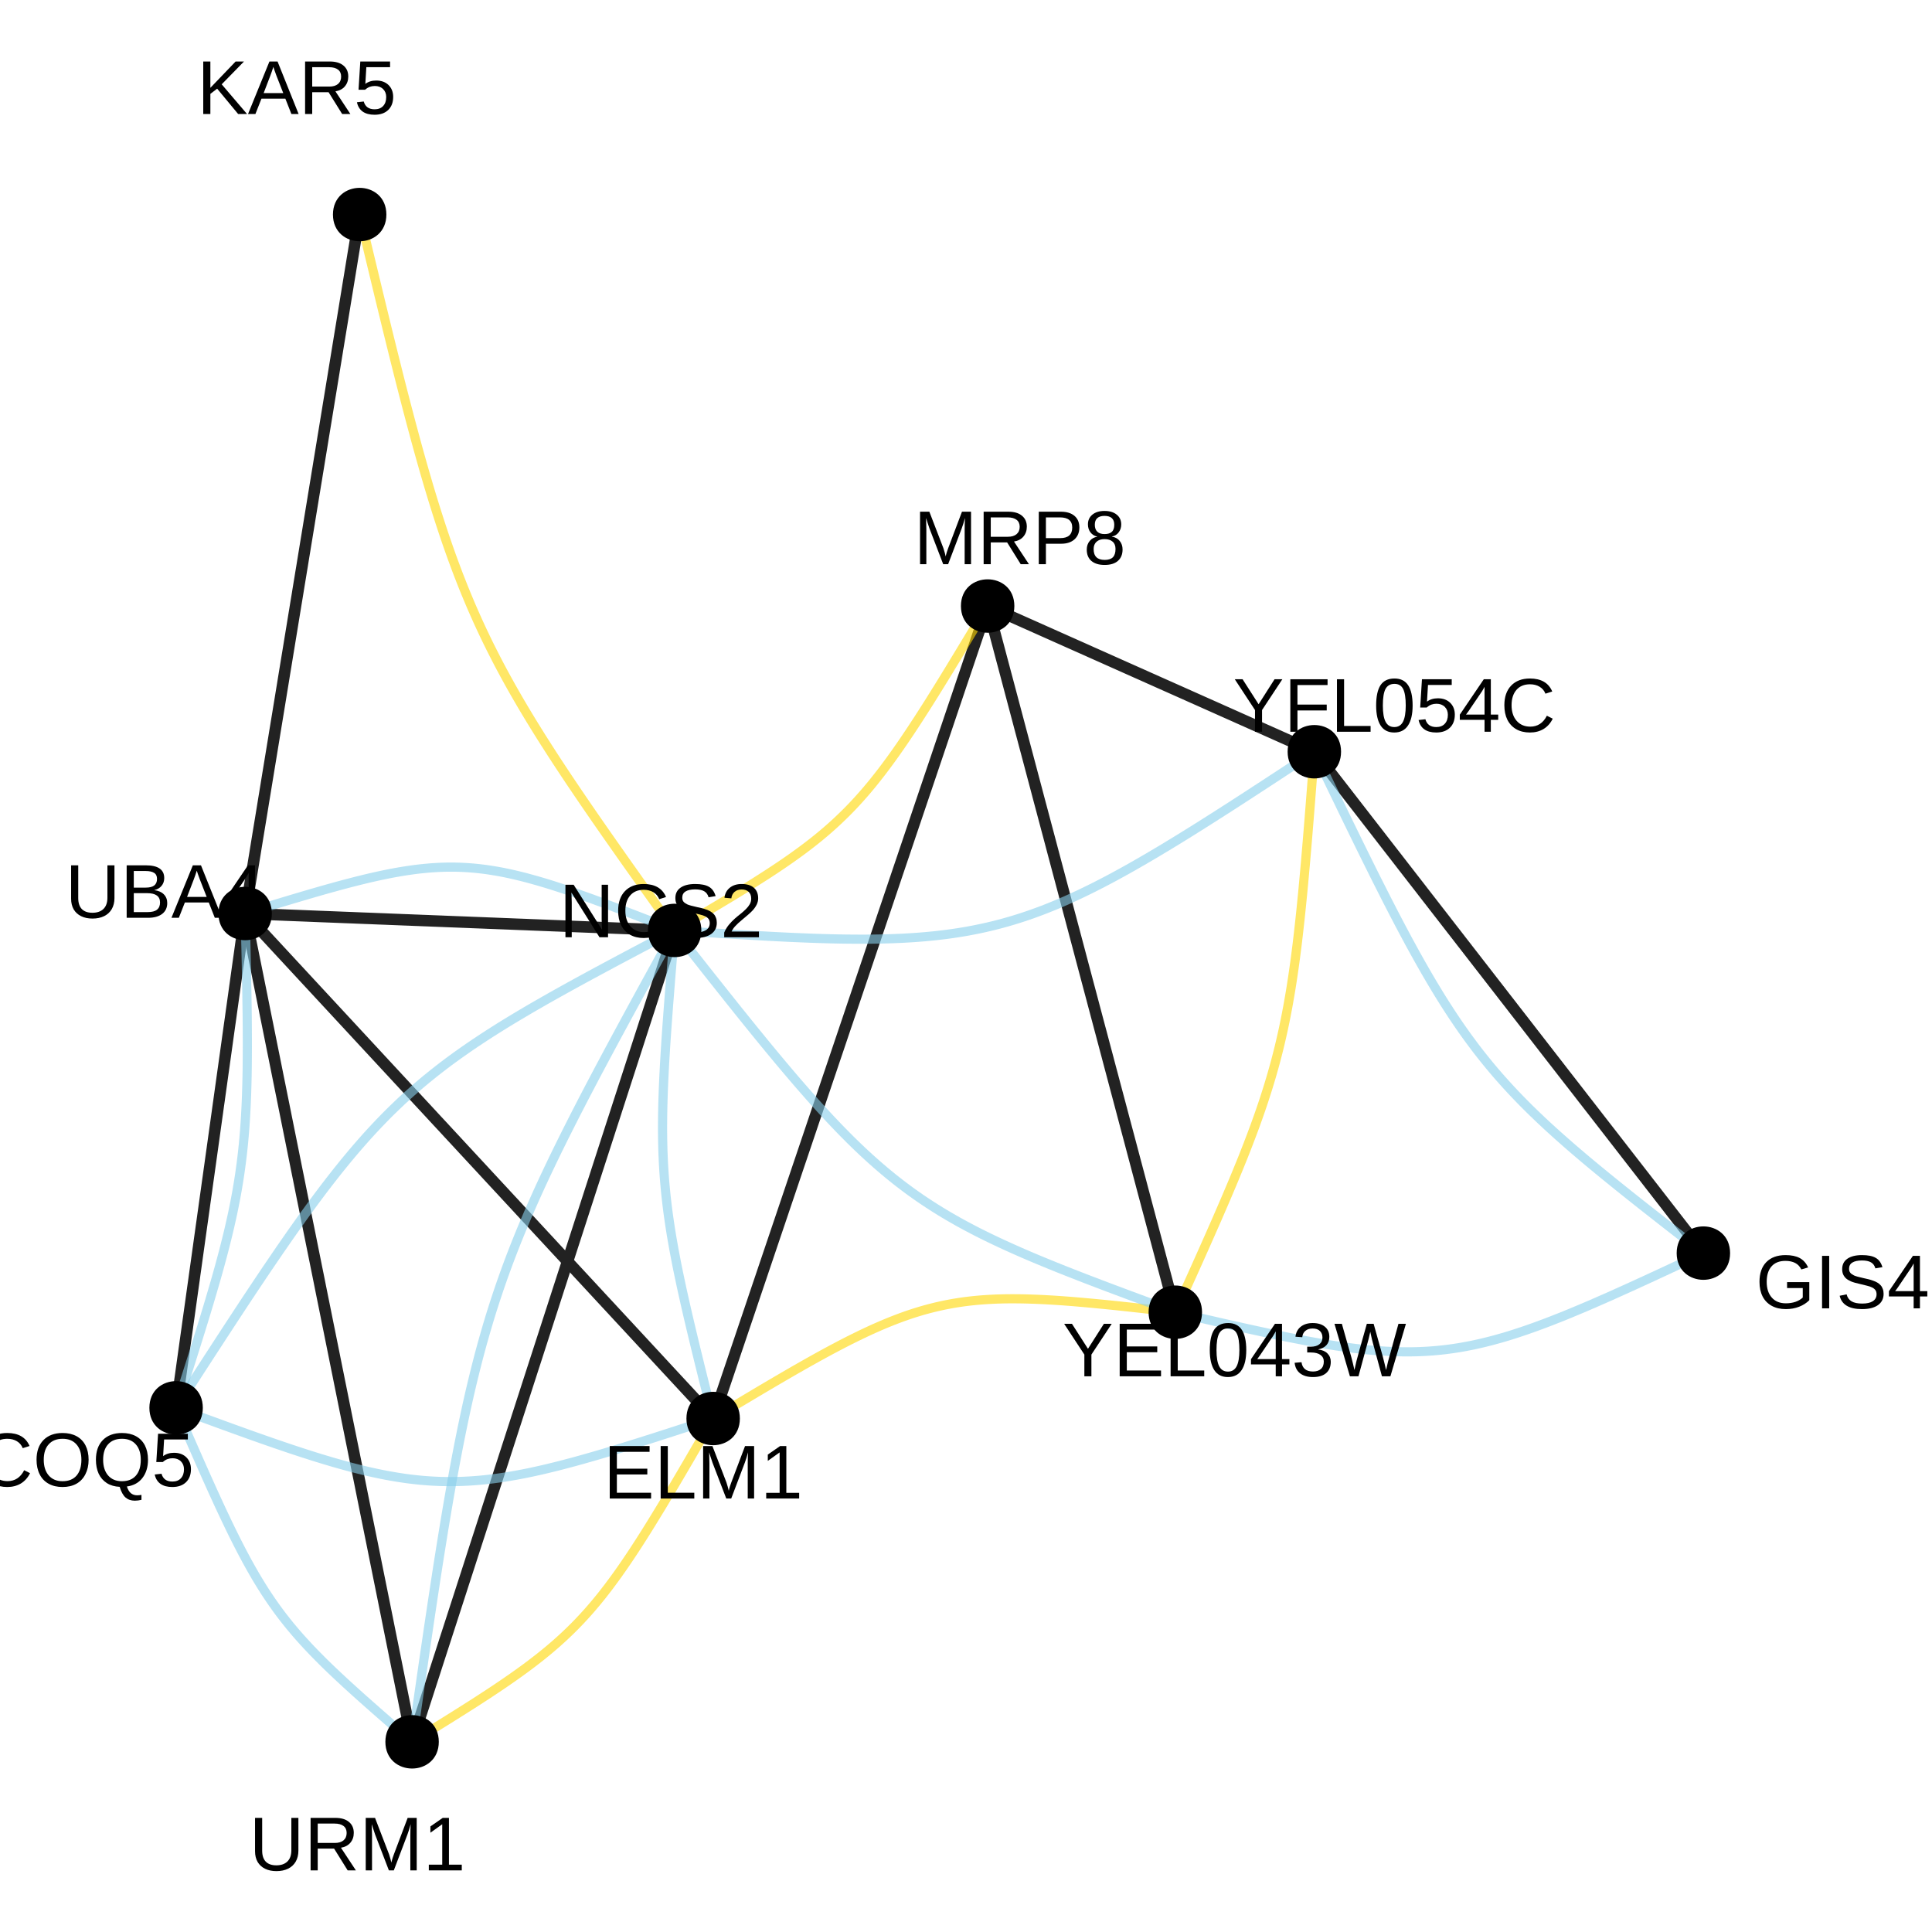 <?xml version="1.0" encoding="UTF-8"?>
<svg xmlns="http://www.w3.org/2000/svg" xmlns:xlink="http://www.w3.org/1999/xlink" width="360pt" height="360pt" viewBox="0 0 360 360" version="1.1">
<defs>
<g>
<symbol overflow="visible" id="glyph0-0">
<path style="stroke:none;" d="M 1.422 -9.781 L 9.234 -9.781 L 9.234 0 L 1.422 0 Z M 1.953 -9.25 L 1.953 -0.531 L 8.703 -0.531 L 8.703 -9.25 Z M 1.953 -9.25 "/>
</symbol>
<symbol overflow="visible" id="glyph0-1">
<path style="stroke:none;" d="M 5.391 -4.047 L 5.391 0 L 4.078 0 L 4.078 -4.047 L 0.312 -9.781 L 1.766 -9.781 L 4.75 -5.125 L 7.719 -9.781 L 9.172 -9.781 Z M 5.391 -4.047 "/>
</symbol>
<symbol overflow="visible" id="glyph0-2">
<path style="stroke:none;" d="M 1.172 0 L 1.172 -9.781 L 8.594 -9.781 L 8.594 -8.703 L 2.5 -8.703 L 2.5 -5.562 L 8.172 -5.562 L 8.172 -4.484 L 2.5 -4.484 L 2.5 -1.078 L 8.875 -1.078 L 8.875 0 Z M 1.172 0 "/>
</symbol>
<symbol overflow="visible" id="glyph0-3">
<path style="stroke:none;" d="M 1.172 0 L 1.172 -9.781 L 2.5 -9.781 L 2.5 -1.078 L 7.438 -1.078 L 7.438 0 Z M 1.172 0 "/>
</symbol>
<symbol overflow="visible" id="glyph0-4">
<path style="stroke:none;" d="M 7.359 -4.891 C 7.359 -3.254 7.066 -2.004 6.484 -1.141 C 5.91 -0.285 5.062 0.141 3.938 0.141 C 2.812 0.141 1.969 -0.285 1.406 -1.141 C 0.844 -2.004 0.562 -3.254 0.562 -4.891 C 0.562 -6.578 0.832 -7.836 1.375 -8.672 C 1.926 -9.504 2.797 -9.922 3.984 -9.922 C 5.129 -9.922 5.977 -9.5 6.531 -8.656 C 7.082 -7.812 7.359 -6.555 7.359 -4.891 Z M 6.078 -4.891 C 6.078 -6.305 5.914 -7.332 5.594 -7.969 C 5.27 -8.602 4.734 -8.922 3.984 -8.922 C 3.211 -8.922 2.656 -8.609 2.312 -7.984 C 1.977 -7.359 1.812 -6.328 1.812 -4.891 C 1.812 -3.504 1.984 -2.488 2.328 -1.844 C 2.672 -1.195 3.211 -0.875 3.953 -0.875 C 4.68 -0.875 5.219 -1.203 5.562 -1.859 C 5.906 -2.523 6.078 -3.535 6.078 -4.891 Z M 6.078 -4.891 "/>
</symbol>
<symbol overflow="visible" id="glyph0-5">
<path style="stroke:none;" d="M 6.109 -2.219 L 6.109 0 L 4.938 0 L 4.938 -2.219 L 0.328 -2.219 L 0.328 -3.188 L 4.797 -9.781 L 6.109 -9.781 L 6.109 -3.203 L 7.484 -3.203 L 7.484 -2.219 Z M 4.938 -8.375 C 4.926 -8.344 4.859 -8.219 4.734 -8 C 4.617 -7.781 4.531 -7.629 4.469 -7.547 L 1.969 -3.859 L 1.594 -3.344 L 1.484 -3.203 L 4.938 -3.203 Z M 4.938 -8.375 "/>
</symbol>
<symbol overflow="visible" id="glyph0-6">
<path style="stroke:none;" d="M 7.281 -2.703 C 7.281 -1.797 6.992 -1.094 6.422 -0.594 C 5.848 -0.102 5.031 0.141 3.969 0.141 C 2.977 0.141 2.188 -0.082 1.594 -0.531 C 1 -0.977 0.648 -1.641 0.547 -2.516 L 1.828 -2.625 C 1.992 -1.469 2.707 -0.891 3.969 -0.891 C 4.594 -0.891 5.082 -1.047 5.438 -1.359 C 5.801 -1.672 5.984 -2.133 5.984 -2.75 C 5.984 -3.281 5.773 -3.691 5.359 -3.984 C 4.953 -4.285 4.363 -4.438 3.594 -4.438 L 2.891 -4.438 L 2.891 -5.516 L 3.562 -5.516 C 4.25 -5.516 4.781 -5.664 5.156 -5.969 C 5.539 -6.27 5.734 -6.68 5.734 -7.203 C 5.734 -7.723 5.578 -8.133 5.266 -8.438 C 4.953 -8.75 4.492 -8.906 3.891 -8.906 C 3.336 -8.906 2.891 -8.758 2.547 -8.469 C 2.211 -8.188 2.02 -7.789 1.969 -7.281 L 0.703 -7.375 C 0.797 -8.176 1.129 -8.801 1.703 -9.25 C 2.273 -9.695 3.008 -9.922 3.906 -9.922 C 4.883 -9.922 5.645 -9.691 6.188 -9.234 C 6.738 -8.785 7.016 -8.156 7.016 -7.344 C 7.016 -6.719 6.836 -6.207 6.484 -5.812 C 6.141 -5.426 5.633 -5.16 4.969 -5.016 L 4.969 -4.984 C 5.695 -4.91 6.266 -4.664 6.672 -4.25 C 7.078 -3.844 7.281 -3.328 7.281 -2.703 Z M 7.281 -2.703 "/>
</symbol>
<symbol overflow="visible" id="glyph0-7">
<path style="stroke:none;" d="M 10.484 0 L 8.906 0 L 7.219 -6.219 C 7.102 -6.602 6.941 -7.297 6.734 -8.297 C 6.609 -7.766 6.504 -7.316 6.422 -6.953 C 6.336 -6.598 5.707 -4.281 4.531 0 L 2.938 0 L 0.062 -9.781 L 1.438 -9.781 L 3.203 -3.562 C 3.41 -2.789 3.602 -1.992 3.781 -1.172 C 3.883 -1.68 4.008 -2.234 4.156 -2.828 C 4.301 -3.43 4.945 -5.75 6.094 -9.781 L 7.359 -9.781 L 9.062 -3.688 C 9.32 -2.695 9.523 -1.859 9.672 -1.172 L 9.734 -1.406 C 9.859 -1.938 9.957 -2.367 10.031 -2.703 C 10.113 -3.047 10.766 -5.406 11.984 -9.781 L 13.375 -9.781 Z M 10.484 0 "/>
</symbol>
<symbol overflow="visible" id="glyph0-8">
<path style="stroke:none;" d="M 2.5 -8.703 L 2.5 -5.062 L 7.953 -5.062 L 7.953 -3.969 L 2.5 -3.969 L 2.5 0 L 1.172 0 L 1.172 -9.781 L 8.109 -9.781 L 8.109 -8.703 Z M 2.5 -8.703 "/>
</symbol>
<symbol overflow="visible" id="glyph0-9">
<path style="stroke:none;" d="M 7.312 -3.188 C 7.312 -2.156 7.004 -1.344 6.391 -0.75 C 5.773 -0.156 4.926 0.141 3.844 0.141 C 2.926 0.141 2.188 -0.055 1.625 -0.453 C 1.07 -0.859 0.719 -1.438 0.562 -2.188 L 1.828 -2.328 C 2.098 -1.359 2.773 -0.875 3.859 -0.875 C 4.535 -0.875 5.062 -1.078 5.438 -1.484 C 5.82 -1.891 6.016 -2.445 6.016 -3.156 C 6.016 -3.77 5.82 -4.266 5.438 -4.641 C 5.051 -5.023 4.535 -5.219 3.891 -5.219 C 3.555 -5.219 3.242 -5.164 2.953 -5.062 C 2.66 -4.957 2.367 -4.773 2.078 -4.516 L 0.859 -4.516 L 1.188 -9.781 L 6.734 -9.781 L 6.734 -8.719 L 2.312 -8.719 L 2.125 -5.609 C 2.664 -6.023 3.344 -6.234 4.156 -6.234 C 5.113 -6.234 5.879 -5.953 6.453 -5.391 C 7.023 -4.828 7.312 -4.094 7.312 -3.188 Z M 7.312 -3.188 "/>
</symbol>
<symbol overflow="visible" id="glyph0-10">
<path style="stroke:none;" d="M 5.5 -8.844 C 4.414 -8.844 3.57 -8.492 2.969 -7.797 C 2.363 -7.098 2.062 -6.145 2.062 -4.938 C 2.062 -3.738 2.375 -2.773 3 -2.047 C 3.633 -1.316 4.484 -0.953 5.547 -0.953 C 6.922 -0.953 7.953 -1.629 8.641 -2.984 L 9.734 -2.438 C 9.328 -1.602 8.758 -0.961 8.031 -0.516 C 7.301 -0.078 6.453 0.141 5.484 0.141 C 4.504 0.141 3.656 -0.062 2.938 -0.469 C 2.219 -0.883 1.664 -1.473 1.281 -2.234 C 0.906 -2.992 0.719 -3.895 0.719 -4.938 C 0.719 -6.5 1.141 -7.719 1.984 -8.594 C 2.828 -9.477 3.992 -9.922 5.484 -9.922 C 6.523 -9.922 7.395 -9.719 8.094 -9.312 C 8.789 -8.906 9.305 -8.301 9.641 -7.5 L 8.375 -7.094 C 8.156 -7.656 7.789 -8.086 7.281 -8.391 C 6.781 -8.691 6.188 -8.844 5.5 -8.844 Z M 5.5 -8.844 "/>
</symbol>
<symbol overflow="visible" id="glyph0-11">
<path style="stroke:none;" d="M 5.078 0.141 C 4.273 0.141 3.57 -0.004 2.969 -0.297 C 2.375 -0.586 1.91 -1.008 1.578 -1.562 C 1.254 -2.125 1.094 -2.789 1.094 -3.562 L 1.094 -9.781 L 2.422 -9.781 L 2.422 -3.672 C 2.422 -2.773 2.645 -2.094 3.094 -1.625 C 3.551 -1.164 4.207 -0.938 5.062 -0.938 C 5.945 -0.938 6.633 -1.176 7.125 -1.656 C 7.613 -2.133 7.859 -2.832 7.859 -3.75 L 7.859 -9.781 L 9.172 -9.781 L 9.172 -3.672 C 9.172 -2.891 9.004 -2.207 8.672 -1.625 C 8.336 -1.051 7.863 -0.613 7.25 -0.312 C 6.633 -0.008 5.91 0.141 5.078 0.141 Z M 5.078 0.141 "/>
</symbol>
<symbol overflow="visible" id="glyph0-12">
<path style="stroke:none;" d="M 8.734 -2.75 C 8.734 -1.883 8.414 -1.207 7.781 -0.719 C 7.145 -0.238 6.266 0 5.141 0 L 1.172 0 L 1.172 -9.781 L 4.719 -9.781 C 7.02 -9.781 8.172 -8.988 8.172 -7.406 C 8.172 -6.832 8.004 -6.348 7.672 -5.953 C 7.348 -5.555 6.891 -5.289 6.297 -5.156 C 7.078 -5.062 7.676 -4.801 8.094 -4.375 C 8.52 -3.945 8.734 -3.406 8.734 -2.75 Z M 6.828 -7.25 C 6.828 -7.781 6.645 -8.156 6.281 -8.375 C 5.926 -8.602 5.406 -8.719 4.719 -8.719 L 2.5 -8.719 L 2.5 -5.625 L 4.719 -5.625 C 5.426 -5.625 5.953 -5.754 6.297 -6.016 C 6.648 -6.285 6.828 -6.695 6.828 -7.25 Z M 7.391 -2.859 C 7.391 -4.016 6.582 -4.594 4.969 -4.594 L 2.5 -4.594 L 2.5 -1.062 L 5.062 -1.062 C 5.875 -1.062 6.461 -1.211 6.828 -1.516 C 7.203 -1.816 7.391 -2.266 7.391 -2.859 Z M 7.391 -2.859 "/>
</symbol>
<symbol overflow="visible" id="glyph0-13">
<path style="stroke:none;" d="M 8.109 0 L 6.984 -2.859 L 2.531 -2.859 L 1.406 0 L 0.031 0 L 4.016 -9.781 L 5.531 -9.781 L 9.453 0 Z M 4.75 -8.781 L 4.688 -8.594 C 4.57 -8.207 4.398 -7.711 4.172 -7.109 L 2.938 -3.891 L 6.594 -3.891 L 5.328 -7.125 C 5.203 -7.445 5.07 -7.805 4.938 -8.203 Z M 4.75 -8.781 "/>
</symbol>
<symbol overflow="visible" id="glyph0-14">
<path style="stroke:none;" d="M 8.078 0 L 5.547 -4.062 L 2.5 -4.062 L 2.5 0 L 1.172 0 L 1.172 -9.781 L 5.766 -9.781 C 6.867 -9.781 7.719 -9.531 8.312 -9.031 C 8.914 -8.539 9.219 -7.859 9.219 -6.984 C 9.219 -6.254 9.004 -5.641 8.578 -5.141 C 8.16 -4.648 7.578 -4.344 6.828 -4.219 L 9.609 0 Z M 7.891 -6.969 C 7.891 -7.539 7.695 -7.973 7.312 -8.266 C 6.926 -8.566 6.367 -8.719 5.641 -8.719 L 2.5 -8.719 L 2.5 -5.109 L 5.688 -5.109 C 6.383 -5.109 6.926 -5.27 7.312 -5.594 C 7.695 -5.926 7.891 -6.383 7.891 -6.969 Z M 7.891 -6.969 "/>
</symbol>
<symbol overflow="visible" id="glyph0-15">
<path style="stroke:none;" d="M 9.484 0 L 9.484 -6.531 C 9.484 -7.25 9.504 -7.941 9.547 -8.609 C 9.316 -7.773 9.113 -7.129 8.938 -6.672 L 6.406 0 L 5.484 0 L 2.922 -6.672 L 2.531 -7.844 L 2.297 -8.609 L 2.312 -7.844 L 2.344 -6.531 L 2.344 0 L 1.172 0 L 1.172 -9.781 L 2.906 -9.781 L 5.516 -3 C 5.609 -2.727 5.695 -2.438 5.781 -2.125 C 5.863 -1.812 5.922 -1.582 5.953 -1.438 C 5.984 -1.625 6.055 -1.906 6.172 -2.281 C 6.297 -2.664 6.379 -2.906 6.422 -3 L 8.984 -9.781 L 10.672 -9.781 L 10.672 0 Z M 9.484 0 "/>
</symbol>
<symbol overflow="visible" id="glyph0-16">
<path style="stroke:none;" d="M 1.078 0 L 1.078 -1.062 L 3.578 -1.062 L 3.578 -8.594 L 1.375 -7.016 L 1.375 -8.188 L 3.672 -9.781 L 4.828 -9.781 L 4.828 -1.062 L 7.219 -1.062 L 7.219 0 Z M 1.078 0 "/>
</symbol>
<symbol overflow="visible" id="glyph0-17">
<path style="stroke:none;" d="M 8.734 -6.844 C 8.734 -5.914 8.43 -5.176 7.828 -4.625 C 7.223 -4.082 6.398 -3.812 5.359 -3.812 L 2.5 -3.812 L 2.5 0 L 1.172 0 L 1.172 -9.781 L 5.281 -9.781 C 6.375 -9.781 7.223 -9.52 7.828 -9 C 8.43 -8.488 8.734 -7.77 8.734 -6.844 Z M 7.406 -6.828 C 7.406 -8.086 6.645 -8.719 5.125 -8.719 L 2.5 -8.719 L 2.5 -4.859 L 5.172 -4.859 C 6.66 -4.859 7.406 -5.516 7.406 -6.828 Z M 7.406 -6.828 "/>
</symbol>
<symbol overflow="visible" id="glyph0-18">
<path style="stroke:none;" d="M 7.297 -2.734 C 7.297 -1.828 7.004 -1.117 6.422 -0.609 C 5.848 -0.109 5.023 0.141 3.953 0.141 C 2.91 0.141 2.094 -0.102 1.5 -0.594 C 0.914 -1.094 0.625 -1.801 0.625 -2.719 C 0.625 -3.352 0.805 -3.891 1.172 -4.328 C 1.535 -4.766 2 -5.023 2.562 -5.109 L 2.562 -5.141 C 2.031 -5.266 1.609 -5.535 1.297 -5.953 C 0.992 -6.367 0.844 -6.859 0.844 -7.422 C 0.844 -8.172 1.117 -8.773 1.672 -9.234 C 2.234 -9.691 2.984 -9.922 3.922 -9.922 C 4.891 -9.922 5.648 -9.691 6.203 -9.234 C 6.766 -8.785 7.047 -8.176 7.047 -7.406 C 7.047 -6.844 6.891 -6.352 6.578 -5.938 C 6.266 -5.52 5.844 -5.258 5.312 -5.156 L 5.312 -5.125 C 5.938 -5.031 6.422 -4.766 6.766 -4.328 C 7.117 -3.898 7.297 -3.367 7.297 -2.734 Z M 5.75 -7.344 C 5.75 -8.445 5.141 -9 3.922 -9 C 3.336 -9 2.891 -8.859 2.578 -8.578 C 2.273 -8.305 2.125 -7.895 2.125 -7.344 C 2.125 -6.781 2.281 -6.348 2.594 -6.047 C 2.914 -5.754 3.363 -5.609 3.938 -5.609 C 4.531 -5.609 4.977 -5.742 5.281 -6.016 C 5.594 -6.285 5.75 -6.727 5.75 -7.344 Z M 5.984 -2.844 C 5.984 -3.445 5.801 -3.898 5.438 -4.203 C 5.082 -4.516 4.578 -4.672 3.922 -4.672 C 3.297 -4.672 2.801 -4.504 2.438 -4.172 C 2.082 -3.848 1.906 -3.395 1.906 -2.812 C 1.906 -1.469 2.594 -0.797 3.969 -0.797 C 4.645 -0.797 5.148 -0.957 5.484 -1.281 C 5.816 -1.613 5.984 -2.133 5.984 -2.844 Z M 5.984 -2.844 "/>
</symbol>
<symbol overflow="visible" id="glyph0-19">
<path style="stroke:none;" d="M 0.719 -4.938 C 0.719 -6.52 1.141 -7.742 1.984 -8.609 C 2.836 -9.484 4.035 -9.922 5.578 -9.922 C 6.66 -9.922 7.539 -9.738 8.219 -9.375 C 8.895 -9.008 9.414 -8.426 9.781 -7.625 L 8.516 -7.25 C 8.242 -7.801 7.863 -8.203 7.375 -8.453 C 6.883 -8.711 6.273 -8.844 5.547 -8.844 C 4.422 -8.844 3.555 -8.5 2.953 -7.812 C 2.359 -7.133 2.062 -6.176 2.062 -4.938 C 2.062 -3.695 2.379 -2.719 3.016 -2 C 3.648 -1.289 4.523 -0.938 5.641 -0.938 C 6.285 -0.938 6.883 -1.031 7.438 -1.219 C 7.988 -1.414 8.438 -1.68 8.781 -2.016 L 8.781 -3.781 L 5.859 -3.781 L 5.859 -4.891 L 10 -4.891 L 10 -1.516 C 9.477 -0.992 8.844 -0.586 8.094 -0.297 C 7.344 -0.004 6.523 0.141 5.641 0.141 C 4.617 0.141 3.738 -0.062 3 -0.469 C 2.258 -0.875 1.691 -1.457 1.297 -2.219 C 0.91 -2.988 0.719 -3.895 0.719 -4.938 Z M 0.719 -4.938 "/>
</symbol>
<symbol overflow="visible" id="glyph0-20">
<path style="stroke:none;" d="M 1.312 0 L 1.312 -9.781 L 2.641 -9.781 L 2.641 0 Z M 1.312 0 "/>
</symbol>
<symbol overflow="visible" id="glyph0-21">
<path style="stroke:none;" d="M 8.828 -2.703 C 8.828 -1.797 8.473 -1.094 7.766 -0.594 C 7.066 -0.102 6.078 0.141 4.797 0.141 C 2.41 0.141 1.023 -0.688 0.641 -2.344 L 1.938 -2.609 C 2.082 -2.016 2.395 -1.578 2.875 -1.297 C 3.352 -1.023 4.008 -0.891 4.844 -0.891 C 5.695 -0.891 6.352 -1.035 6.812 -1.328 C 7.281 -1.629 7.516 -2.062 7.516 -2.625 C 7.516 -2.945 7.441 -3.207 7.297 -3.406 C 7.148 -3.602 6.945 -3.766 6.688 -3.891 C 6.426 -4.023 6.109 -4.133 5.734 -4.219 C 5.367 -4.312 4.969 -4.41 4.531 -4.516 C 3.758 -4.68 3.172 -4.848 2.766 -5.016 C 2.367 -5.191 2.051 -5.383 1.812 -5.594 C 1.582 -5.812 1.406 -6.062 1.281 -6.344 C 1.164 -6.625 1.109 -6.945 1.109 -7.312 C 1.109 -8.145 1.426 -8.785 2.062 -9.234 C 2.707 -9.691 3.625 -9.922 4.812 -9.922 C 5.926 -9.922 6.773 -9.75 7.359 -9.406 C 7.953 -9.07 8.367 -8.492 8.609 -7.672 L 7.297 -7.453 C 7.148 -7.973 6.875 -8.348 6.469 -8.578 C 6.07 -8.805 5.516 -8.922 4.797 -8.922 C 4.016 -8.922 3.414 -8.789 3 -8.531 C 2.594 -8.281 2.391 -7.895 2.391 -7.375 C 2.391 -7.07 2.469 -6.82 2.625 -6.625 C 2.789 -6.438 3.023 -6.27 3.328 -6.125 C 3.629 -5.988 4.227 -5.82 5.125 -5.625 C 5.426 -5.562 5.723 -5.492 6.016 -5.422 C 6.316 -5.348 6.602 -5.258 6.875 -5.156 C 7.156 -5.062 7.41 -4.945 7.641 -4.812 C 7.879 -4.676 8.086 -4.508 8.266 -4.312 C 8.441 -4.125 8.578 -3.895 8.672 -3.625 C 8.773 -3.363 8.828 -3.055 8.828 -2.703 Z M 8.828 -2.703 "/>
</symbol>
<symbol overflow="visible" id="glyph0-22">
<path style="stroke:none;" d="M 10.375 -4.938 C 10.375 -3.914 10.176 -3.02 9.781 -2.25 C 9.395 -1.477 8.836 -0.883 8.109 -0.469 C 7.379 -0.062 6.516 0.141 5.516 0.141 C 4.516 0.141 3.648 -0.062 2.922 -0.469 C 2.191 -0.875 1.633 -1.461 1.25 -2.234 C 0.863 -3.004 0.672 -3.906 0.672 -4.938 C 0.672 -6.5 1.098 -7.719 1.953 -8.594 C 2.816 -9.477 4.008 -9.922 5.531 -9.922 C 6.531 -9.922 7.395 -9.723 8.125 -9.328 C 8.852 -8.93 9.41 -8.359 9.797 -7.609 C 10.18 -6.859 10.375 -5.969 10.375 -4.938 Z M 9.031 -4.938 C 9.031 -6.156 8.723 -7.109 8.109 -7.797 C 7.504 -8.492 6.645 -8.844 5.531 -8.844 C 4.414 -8.844 3.551 -8.5 2.938 -7.812 C 2.32 -7.133 2.016 -6.176 2.016 -4.938 C 2.016 -3.707 2.32 -2.734 2.938 -2.016 C 3.562 -1.297 4.422 -0.938 5.516 -0.938 C 6.648 -0.938 7.52 -1.285 8.125 -1.984 C 8.727 -2.68 9.031 -3.664 9.031 -4.938 Z M 9.031 -4.938 "/>
</symbol>
<symbol overflow="visible" id="glyph0-23">
<path style="stroke:none;" d="M 10.375 -4.938 C 10.375 -3.562 10.023 -2.426 9.328 -1.531 C 8.641 -0.645 7.676 -0.117 6.438 0.047 C 6.633 0.629 6.883 1.047 7.188 1.297 C 7.5 1.555 7.891 1.688 8.359 1.688 C 8.609 1.688 8.875 1.66 9.156 1.609 L 9.156 2.531 C 8.727 2.633 8.316 2.688 7.922 2.688 C 7.223 2.688 6.645 2.488 6.188 2.094 C 5.738 1.695 5.375 1.035 5.094 0.109 C 4.176 0.066 3.383 -0.16 2.719 -0.578 C 2.051 -1.004 1.539 -1.586 1.188 -2.328 C 0.844 -3.078 0.672 -3.945 0.672 -4.938 C 0.672 -6.5 1.098 -7.719 1.953 -8.594 C 2.816 -9.477 4.008 -9.922 5.531 -9.922 C 6.531 -9.922 7.395 -9.723 8.125 -9.328 C 8.852 -8.93 9.41 -8.359 9.797 -7.609 C 10.18 -6.859 10.375 -5.969 10.375 -4.938 Z M 9.031 -4.938 C 9.031 -6.156 8.723 -7.109 8.109 -7.797 C 7.504 -8.492 6.645 -8.844 5.531 -8.844 C 4.414 -8.844 3.551 -8.5 2.938 -7.812 C 2.32 -7.133 2.016 -6.176 2.016 -4.938 C 2.016 -3.707 2.32 -2.734 2.938 -2.016 C 3.562 -1.297 4.422 -0.938 5.516 -0.938 C 6.648 -0.938 7.52 -1.285 8.125 -1.984 C 8.727 -2.68 9.031 -3.664 9.031 -4.938 Z M 9.031 -4.938 "/>
</symbol>
<symbol overflow="visible" id="glyph0-24">
<path style="stroke:none;" d="M 7.672 0 L 3.766 -4.719 L 2.5 -3.75 L 2.5 0 L 1.172 0 L 1.172 -9.781 L 2.5 -9.781 L 2.5 -4.875 L 7.203 -9.781 L 8.766 -9.781 L 4.609 -5.531 L 9.328 0 Z M 7.672 0 "/>
</symbol>
<symbol overflow="visible" id="glyph0-25">
<path style="stroke:none;" d="M 7.516 0 L 2.281 -8.328 L 2.312 -7.656 L 2.344 -6.5 L 2.344 0 L 1.172 0 L 1.172 -9.781 L 2.703 -9.781 L 8 -1.391 C 7.945 -2.297 7.922 -2.957 7.922 -3.375 L 7.922 -9.781 L 9.109 -9.781 L 9.109 0 Z M 7.516 0 "/>
</symbol>
<symbol overflow="visible" id="glyph0-26">
<path style="stroke:none;" d="M 0.719 0 L 0.719 -0.875 C 0.945 -1.414 1.234 -1.895 1.578 -2.312 C 1.922 -2.727 2.281 -3.102 2.656 -3.438 C 3.031 -3.77 3.398 -4.078 3.766 -4.359 C 4.129 -4.648 4.457 -4.941 4.75 -5.234 C 5.051 -5.523 5.289 -5.828 5.469 -6.141 C 5.656 -6.453 5.75 -6.805 5.75 -7.203 C 5.75 -7.742 5.594 -8.16 5.281 -8.453 C 4.969 -8.754 4.531 -8.906 3.969 -8.906 C 3.438 -8.906 3 -8.758 2.656 -8.469 C 2.312 -8.176 2.109 -7.77 2.047 -7.25 L 0.766 -7.359 C 0.859 -8.148 1.191 -8.773 1.766 -9.234 C 2.336 -9.691 3.07 -9.922 3.969 -9.922 C 4.957 -9.922 5.719 -9.688 6.25 -9.219 C 6.781 -8.758 7.047 -8.102 7.047 -7.25 C 7.047 -6.863 6.957 -6.484 6.781 -6.109 C 6.602 -5.734 6.344 -5.359 6 -4.984 C 5.656 -4.609 5.004 -4.031 4.047 -3.25 C 3.516 -2.812 3.086 -2.414 2.766 -2.062 C 2.453 -1.719 2.227 -1.383 2.094 -1.062 L 7.188 -1.062 L 7.188 0 Z M 0.719 0 "/>
</symbol>
</g>
</defs>
<g id="surface154503">
<rect x="0" y="0" width="360" height="360" style="fill:rgb(100%,100%,100%);fill-opacity:1;stroke:none;"/>
<path style="fill:none;stroke-width:2.134;stroke-linecap:butt;stroke-linejoin:round;stroke:rgb(13.333%,13.333%,13.333%);stroke-opacity:1;stroke-miterlimit:1;" d="M 317.398 233.5 L 316.312 232.098 L 315.246 230.727 L 314.203 229.379 L 313.18 228.062 L 312.176 226.77 L 311.191 225.5 L 310.23 224.258 L 309.285 223.043 L 308.359 221.848 L 307.449 220.68 L 306.562 219.531 L 305.688 218.406 L 304.832 217.305 L 303.992 216.223 L 303.168 215.16 L 302.359 214.117 L 301.566 213.094 L 300.789 212.094 L 300.023 211.105 L 299.273 210.141 L 298.535 209.188 L 297.809 208.254 L 297.098 207.336 L 296.398 206.434 L 295.707 205.543 L 295.027 204.672 L 294.363 203.809 L 293.703 202.961 L 293.055 202.125 L 292.418 201.305 L 291.785 200.492 L 291.164 199.691 L 290.551 198.898 L 289.945 198.117 L 289.344 197.344 L 288.75 196.578 L 288.164 195.824 L 287.582 195.074 L 287.008 194.332 L 286.434 193.594 L 285.867 192.863 L 285.305 192.137 L 284.746 191.414 L 284.188 190.695 L 283.633 189.98 L 283.078 189.27 L 282.527 188.559 L 281.977 187.852 L 281.43 187.141 L 280.328 185.727 L 279.781 185.016 L 279.23 184.305 L 278.676 183.594 L 278.121 182.879 L 277.562 182.16 L 277.004 181.438 L 276.441 180.711 L 275.871 179.98 L 275.301 179.246 L 274.727 178.504 L 274.145 177.754 L 273.555 176.996 L 272.965 176.23 L 272.363 175.461 L 271.758 174.676 L 271.145 173.887 L 270.52 173.086 L 269.891 172.273 L 269.254 171.449 L 268.605 170.613 L 267.945 169.766 L 267.277 168.906 L 266.602 168.031 L 265.91 167.145 L 265.211 166.242 L 264.5 165.32 L 263.773 164.387 L 263.035 163.438 L 262.285 162.469 L 261.52 161.484 L 260.742 160.48 L 259.949 159.457 L 259.141 158.418 L 258.316 157.355 L 257.477 156.273 L 256.621 155.168 L 255.746 154.043 L 254.855 152.898 L 253.949 151.727 L 253.023 150.535 L 252.078 149.316 L 251.117 148.074 L 250.133 146.809 L 249.129 145.516 L 248.105 144.195 L 247.062 142.852 L 245.996 141.477 L 244.91 140.074 "/>
<path style="fill:none;stroke-width:2.134;stroke-linecap:butt;stroke-linejoin:round;stroke:rgb(13.333%,13.333%,13.333%);stroke-opacity:1;stroke-miterlimit:1;" d="M 132.883 264.32 L 133.652 262.047 L 134.402 259.824 L 135.141 257.641 L 135.863 255.504 L 136.57 253.41 L 137.266 251.355 L 137.945 249.344 L 138.609 247.371 L 139.266 245.438 L 139.906 243.543 L 140.531 241.684 L 141.148 239.859 L 141.754 238.07 L 142.344 236.316 L 142.926 234.598 L 143.496 232.91 L 144.055 231.254 L 144.605 229.625 L 145.145 228.031 L 145.676 226.461 L 146.195 224.922 L 146.707 223.406 L 147.211 221.918 L 147.703 220.457 L 148.191 219.016 L 148.668 217.598 L 149.141 216.203 L 149.605 214.832 L 150.062 213.477 L 150.512 212.145 L 150.957 210.828 L 151.395 209.527 L 151.828 208.246 L 152.258 206.98 L 152.68 205.727 L 153.098 204.488 L 153.512 203.262 L 153.922 202.047 L 154.328 200.844 L 154.734 199.652 L 155.133 198.465 L 155.531 197.289 L 155.926 196.121 L 156.32 194.957 L 156.711 193.797 L 157.102 192.641 L 157.488 191.492 L 157.879 190.344 L 159.039 186.898 L 159.43 185.75 L 159.816 184.602 L 160.598 182.289 L 160.992 181.125 L 161.387 179.953 L 161.785 178.777 L 162.184 177.59 L 162.59 176.398 L 162.996 175.195 L 163.406 173.98 L 163.82 172.754 L 164.238 171.516 L 164.66 170.262 L 165.09 168.996 L 165.523 167.715 L 165.961 166.414 L 166.406 165.098 L 166.855 163.766 L 167.312 162.41 L 167.777 161.039 L 168.25 159.645 L 168.727 158.227 L 169.215 156.789 L 169.707 155.324 L 170.211 153.836 L 170.723 152.32 L 171.242 150.781 L 171.773 149.211 L 172.312 147.617 L 172.863 145.988 L 173.422 144.332 L 173.992 142.645 L 174.574 140.926 L 175.164 139.172 L 175.77 137.383 L 176.387 135.559 L 177.012 133.703 L 177.652 131.805 L 178.309 129.871 L 178.973 127.898 L 179.652 125.887 L 180.348 123.832 L 181.055 121.738 L 181.777 119.602 L 182.516 117.422 L 183.266 115.195 L 184.031 112.922 "/>
<path style="fill:none;stroke-width:2.134;stroke-linecap:butt;stroke-linejoin:round;stroke:rgb(13.333%,13.333%,13.333%);stroke-opacity:1;stroke-miterlimit:1;" d="M 132.883 264.32 L 131.578 262.906 L 130.293 261.523 L 129.039 260.168 L 127.809 258.84 L 126.602 257.539 L 125.418 256.262 L 124.258 255.012 L 123.121 253.785 L 122.008 252.582 L 120.918 251.406 L 119.848 250.25 L 118.797 249.117 L 117.766 248.004 L 116.758 246.914 L 115.766 245.848 L 114.793 244.797 L 113.84 243.766 L 112.902 242.758 L 111.98 241.766 L 111.078 240.789 L 110.191 239.832 L 109.32 238.891 L 108.461 237.965 L 107.617 237.055 L 106.789 236.16 L 105.973 235.281 L 105.172 234.414 L 104.379 233.559 L 103.598 232.719 L 102.832 231.891 L 102.074 231.07 L 101.324 230.266 L 100.586 229.469 L 99.855 228.68 L 99.137 227.902 L 98.422 227.133 L 97.715 226.371 L 97.016 225.617 L 96.324 224.867 L 95.637 224.125 L 94.953 223.391 L 94.273 222.656 L 93.602 221.93 L 92.93 221.207 L 92.262 220.488 L 91.598 219.77 L 90.934 219.055 L 89.613 217.625 L 88.953 216.914 L 88.289 216.199 L 87.629 215.488 L 86.965 214.77 L 86.301 214.055 L 84.965 212.609 L 84.289 211.883 L 83.609 211.152 L 82.93 210.414 L 82.242 209.672 L 81.547 208.926 L 80.848 208.172 L 80.141 207.406 L 79.43 206.637 L 78.707 205.859 L 77.977 205.074 L 77.238 204.277 L 76.492 203.469 L 75.734 202.652 L 74.965 201.82 L 74.184 200.98 L 73.395 200.125 L 72.59 199.258 L 71.773 198.379 L 70.945 197.484 L 70.102 196.574 L 69.246 195.648 L 68.371 194.707 L 67.484 193.75 L 66.582 192.777 L 65.664 191.785 L 64.727 190.773 L 63.77 189.742 L 62.801 188.695 L 61.809 187.625 L 60.797 186.535 L 59.77 185.426 L 58.719 184.293 L 57.648 183.137 L 56.555 181.957 L 55.441 180.754 L 54.305 179.531 L 53.145 178.277 L 51.965 177.004 L 50.758 175.699 L 49.527 174.371 L 48.27 173.016 L 46.988 171.633 L 45.68 170.223 "/>
<path style="fill:none;stroke-width:2.134;stroke-linecap:butt;stroke-linejoin:round;stroke:rgb(13.333%,13.333%,13.333%);stroke-opacity:1;stroke-miterlimit:1;" d="M 67.02 39.98 L 66.699 41.934 L 66.383 43.848 L 66.078 45.723 L 65.773 47.562 L 65.48 49.363 L 65.191 51.133 L 64.906 52.863 L 64.629 54.559 L 64.355 56.223 L 64.09 57.855 L 63.828 59.453 L 63.57 61.023 L 63.316 62.559 L 63.07 64.066 L 62.828 65.547 L 62.59 67 L 62.355 68.426 L 62.129 69.824 L 61.902 71.199 L 61.684 72.547 L 61.465 73.871 L 61.25 75.176 L 61.043 76.457 L 60.836 77.715 L 60.633 78.953 L 60.434 80.172 L 60.234 81.371 L 60.043 82.555 L 59.852 83.719 L 59.664 84.863 L 59.477 85.996 L 59.297 87.113 L 59.113 88.219 L 58.938 89.309 L 58.758 90.383 L 58.586 91.449 L 58.41 92.504 L 58.242 93.551 L 58.07 94.586 L 57.902 95.613 L 57.734 96.633 L 57.57 97.645 L 57.406 98.652 L 57.242 99.652 L 57.078 100.648 L 56.914 101.641 L 56.754 102.633 L 56.59 103.621 L 56.43 104.605 L 56.27 105.594 L 56.105 106.582 L 55.945 107.57 L 55.781 108.559 L 55.617 109.555 L 55.457 110.551 L 55.293 111.551 L 55.125 112.559 L 54.961 113.57 L 54.793 114.59 L 54.625 115.617 L 54.457 116.652 L 54.285 117.695 L 54.113 118.75 L 53.938 119.816 L 53.762 120.895 L 53.582 121.984 L 53.402 123.086 L 53.219 124.203 L 53.031 125.336 L 52.844 126.484 L 52.656 127.648 L 52.461 128.828 L 52.266 130.031 L 52.066 131.25 L 51.863 132.488 L 51.656 133.746 L 51.445 135.027 L 51.23 136.328 L 51.016 137.652 L 50.793 139.004 L 50.57 140.375 L 50.34 141.777 L 50.105 143.199 L 49.867 144.652 L 49.625 146.133 L 49.379 147.641 L 49.125 149.18 L 48.871 150.746 L 48.609 152.348 L 48.34 153.977 L 48.066 155.641 L 47.789 157.34 L 47.508 159.07 L 47.219 160.836 L 46.922 162.637 L 46.621 164.477 L 46.312 166.355 L 46 168.27 L 45.68 170.223 "/>
<path style="fill:none;stroke-width:2.134;stroke-linecap:butt;stroke-linejoin:round;stroke:rgb(13.333%,13.333%,13.333%);stroke-opacity:1;stroke-miterlimit:1;" d="M 45.68 170.223 L 46.145 172.535 L 46.602 174.805 L 47.051 177.027 L 47.492 179.207 L 47.922 181.344 L 48.344 183.438 L 48.758 185.488 L 49.16 187.5 L 49.559 189.473 L 49.949 191.402 L 50.332 193.301 L 50.703 195.156 L 51.074 196.98 L 51.434 198.77 L 51.785 200.523 L 52.133 202.242 L 52.473 203.93 L 52.809 205.59 L 53.137 207.219 L 53.457 208.816 L 53.773 210.387 L 54.086 211.93 L 54.391 213.449 L 54.691 214.938 L 54.988 216.406 L 55.277 217.852 L 55.566 219.273 L 55.848 220.672 L 56.125 222.055 L 56.398 223.414 L 56.672 224.754 L 56.938 226.078 L 57.199 227.387 L 57.461 228.676 L 57.719 229.953 L 57.973 231.215 L 58.223 232.465 L 58.473 233.703 L 58.723 234.934 L 58.965 236.148 L 59.211 237.355 L 59.453 238.555 L 59.691 239.75 L 59.93 240.938 L 60.168 242.117 L 60.645 244.469 L 60.879 245.641 L 61.113 246.809 L 61.352 247.977 L 61.586 249.148 L 61.824 250.32 L 62.059 251.492 L 62.297 252.668 L 62.535 253.852 L 62.773 255.039 L 63.016 256.23 L 63.254 257.43 L 63.5 258.637 L 63.746 259.855 L 63.992 261.082 L 64.242 262.32 L 64.492 263.57 L 64.746 264.832 L 65.004 266.109 L 65.266 267.402 L 65.527 268.707 L 65.797 270.031 L 66.066 271.375 L 66.34 272.734 L 66.617 274.113 L 66.902 275.512 L 67.188 276.934 L 67.477 278.379 L 67.773 279.848 L 68.074 281.34 L 68.379 282.855 L 68.691 284.398 L 69.008 285.969 L 69.332 287.57 L 69.66 289.195 L 69.992 290.855 L 70.332 292.543 L 70.68 294.266 L 71.035 296.02 L 71.395 297.805 L 71.762 299.629 L 72.137 301.488 L 72.516 303.383 L 72.906 305.316 L 73.305 307.285 L 73.711 309.297 L 74.125 311.348 L 74.547 313.441 L 74.977 315.578 L 75.414 317.758 L 75.863 319.98 L 76.32 322.25 L 76.785 324.566 "/>
<path style="fill:none;stroke-width:2.134;stroke-linecap:butt;stroke-linejoin:round;stroke:rgb(13.333%,13.333%,13.333%);stroke-opacity:1;stroke-miterlimit:1;" d="M 45.68 170.223 L 45.484 171.602 L 45.297 172.957 L 45.113 174.285 L 44.93 175.586 L 44.754 176.859 L 44.578 178.109 L 44.406 179.332 L 44.238 180.531 L 44.074 181.711 L 43.914 182.863 L 43.754 183.992 L 43.602 185.102 L 43.449 186.191 L 43.301 187.258 L 43.152 188.305 L 43.012 189.332 L 42.871 190.34 L 42.73 191.328 L 42.594 192.301 L 42.461 193.254 L 42.332 194.191 L 42.203 195.113 L 42.078 196.016 L 41.953 196.906 L 41.828 197.785 L 41.711 198.645 L 41.59 199.492 L 41.473 200.328 L 41.359 201.152 L 41.246 201.965 L 41.133 202.766 L 41.023 203.555 L 40.914 204.336 L 40.809 205.105 L 40.699 205.867 L 40.594 206.621 L 40.492 207.367 L 40.387 208.105 L 40.285 208.84 L 40.184 209.566 L 40.082 210.285 L 39.984 211 L 39.883 211.715 L 39.785 212.422 L 39.59 213.828 L 39.199 216.625 L 39.102 217.32 L 39.004 218.02 L 38.906 218.723 L 38.809 219.422 L 38.707 220.129 L 38.609 220.836 L 38.512 221.547 L 38.309 222.984 L 38.207 223.711 L 38.105 224.445 L 38.004 225.184 L 37.898 225.93 L 37.793 226.684 L 37.688 227.445 L 37.578 228.215 L 37.469 228.996 L 37.359 229.785 L 37.246 230.586 L 37.133 231.398 L 37.02 232.219 L 36.902 233.055 L 36.785 233.906 L 36.664 234.766 L 36.543 235.641 L 36.418 236.531 L 36.289 237.438 L 36.164 238.359 L 36.031 239.297 L 35.898 240.25 L 35.762 241.223 L 35.625 242.211 L 35.484 243.219 L 35.34 244.246 L 35.195 245.293 L 35.043 246.359 L 34.895 247.449 L 34.738 248.555 L 34.578 249.688 L 34.418 250.84 L 34.254 252.016 L 34.086 253.219 L 33.914 254.441 L 33.742 255.691 L 33.562 256.965 L 33.383 258.266 L 33.195 259.594 L 33.008 260.945 L 32.812 262.328 "/>
<path style="fill:none;stroke-width:2.134;stroke-linecap:butt;stroke-linejoin:round;stroke:rgb(13.333%,13.333%,13.333%);stroke-opacity:1;stroke-miterlimit:1;" d="M 45.68 170.223 L 46.879 170.27 L 48.055 170.316 L 49.207 170.359 L 50.34 170.406 L 51.445 170.449 L 52.531 170.492 L 53.594 170.535 L 54.637 170.574 L 55.66 170.613 L 56.664 170.652 L 57.645 170.691 L 58.609 170.73 L 59.555 170.77 L 60.48 170.805 L 61.391 170.84 L 62.281 170.875 L 63.16 170.91 L 64.02 170.945 L 64.863 170.977 L 65.691 171.008 L 66.504 171.043 L 67.305 171.074 L 68.094 171.105 L 68.867 171.133 L 69.629 171.164 L 70.375 171.195 L 71.113 171.223 L 71.84 171.25 L 72.555 171.281 L 73.262 171.309 L 73.957 171.336 L 74.641 171.363 L 75.32 171.391 L 75.988 171.414 L 76.652 171.441 L 77.305 171.469 L 77.953 171.492 L 78.598 171.52 L 79.234 171.543 L 79.863 171.566 L 80.488 171.594 L 81.113 171.617 L 81.73 171.641 L 82.344 171.664 L 82.957 171.691 L 83.57 171.715 L 84.176 171.738 L 84.785 171.762 L 85.996 171.809 L 86.605 171.832 L 87.211 171.855 L 87.82 171.883 L 88.43 171.906 L 89.656 171.953 L 90.277 171.977 L 90.898 172.004 L 91.523 172.027 L 92.156 172.051 L 92.793 172.078 L 93.434 172.102 L 94.082 172.129 L 94.738 172.152 L 95.398 172.18 L 96.066 172.207 L 96.746 172.234 L 97.434 172.258 L 98.129 172.285 L 98.832 172.316 L 99.547 172.344 L 100.273 172.371 L 101.012 172.402 L 101.762 172.43 L 102.523 172.461 L 103.297 172.492 L 104.082 172.52 L 104.883 172.555 L 105.695 172.586 L 106.527 172.617 L 107.371 172.652 L 108.23 172.684 L 109.105 172.719 L 109.996 172.754 L 110.906 172.789 L 111.832 172.828 L 112.777 172.863 L 113.742 172.902 L 114.727 172.941 L 115.727 172.98 L 116.75 173.02 L 117.793 173.062 L 118.855 173.102 L 119.941 173.145 L 121.051 173.188 L 122.18 173.234 L 123.332 173.281 L 124.508 173.324 L 125.707 173.371 "/>
<path style="fill:none;stroke-width:2.134;stroke-linecap:butt;stroke-linejoin:round;stroke:rgb(13.333%,13.333%,13.333%);stroke-opacity:1;stroke-miterlimit:1;" d="M 244.91 140.074 L 243.996 139.668 L 243.102 139.27 L 242.223 138.879 L 241.363 138.496 L 240.523 138.117 L 239.695 137.75 L 238.887 137.391 L 238.094 137.035 L 237.316 136.688 L 236.555 136.348 L 235.805 136.016 L 235.074 135.688 L 234.355 135.367 L 233.648 135.055 L 232.957 134.746 L 232.277 134.441 L 231.613 134.145 L 230.957 133.855 L 230.316 133.566 L 229.688 133.285 L 229.066 133.008 L 228.457 132.738 L 227.859 132.473 L 227.27 132.207 L 226.691 131.949 L 226.121 131.695 L 225.562 131.445 L 225.008 131.199 L 224.465 130.957 L 223.93 130.719 L 223.398 130.48 L 222.879 130.25 L 222.363 130.02 L 221.852 129.793 L 221.348 129.566 L 220.852 129.344 L 220.359 129.125 L 219.871 128.906 L 219.387 128.691 L 218.906 128.477 L 218.43 128.266 L 217.484 127.844 L 217.02 127.637 L 216.551 127.43 L 216.086 127.223 L 214.703 126.602 L 214.238 126.398 L 212.855 125.777 L 212.391 125.57 L 211.922 125.363 L 211.457 125.156 L 210.512 124.734 L 210.035 124.523 L 209.555 124.309 L 209.07 124.09 L 208.582 123.875 L 208.09 123.652 L 207.594 123.434 L 207.09 123.207 L 206.578 122.98 L 206.062 122.75 L 205.543 122.516 L 205.012 122.281 L 204.477 122.043 L 203.934 121.801 L 203.379 121.555 L 202.82 121.301 L 202.25 121.047 L 201.672 120.789 L 201.082 120.527 L 200.484 120.262 L 199.875 119.988 L 199.254 119.715 L 198.625 119.434 L 197.984 119.145 L 197.328 118.855 L 196.664 118.559 L 195.984 118.254 L 195.293 117.945 L 194.586 117.633 L 193.867 117.309 L 193.137 116.984 L 192.387 116.648 L 191.625 116.309 L 190.848 115.965 L 190.055 115.609 L 189.246 115.25 L 188.418 114.879 L 187.578 114.504 L 186.719 114.121 L 185.84 113.73 L 184.945 113.332 L 184.031 112.922 "/>
<path style="fill:none;stroke-width:2.134;stroke-linecap:butt;stroke-linejoin:round;stroke:rgb(13.333%,13.333%,13.333%);stroke-opacity:1;stroke-miterlimit:1;" d="M 184.031 112.922 L 184.559 114.898 L 185.07 116.832 L 185.574 118.727 L 186.07 120.586 L 186.551 122.406 L 187.027 124.191 L 187.492 125.941 L 187.949 127.656 L 188.395 129.336 L 188.832 130.984 L 189.262 132.598 L 189.684 134.184 L 190.094 135.738 L 190.5 137.262 L 190.898 138.758 L 191.289 140.223 L 191.672 141.664 L 192.047 143.078 L 192.414 144.465 L 192.777 145.828 L 193.133 147.168 L 193.48 148.484 L 193.824 149.777 L 194.164 151.047 L 194.496 152.301 L 194.824 153.531 L 195.145 154.742 L 195.465 155.938 L 195.777 157.113 L 196.082 158.273 L 196.387 159.418 L 196.688 160.547 L 196.984 161.66 L 197.277 162.762 L 197.566 163.848 L 197.852 164.926 L 198.137 165.992 L 198.414 167.047 L 198.695 168.094 L 198.969 169.133 L 199.242 170.16 L 199.516 171.184 L 199.785 172.199 L 200.055 173.211 L 200.32 174.219 L 200.59 175.223 L 201.121 177.223 L 201.383 178.219 L 201.648 179.215 L 201.914 180.215 L 202.18 181.211 L 202.445 182.211 L 202.711 183.215 L 202.98 184.223 L 203.25 185.234 L 203.52 186.25 L 203.789 187.273 L 204.066 188.305 L 204.34 189.344 L 204.617 190.387 L 204.898 191.445 L 205.184 192.508 L 205.469 193.586 L 205.758 194.676 L 206.051 195.777 L 206.348 196.891 L 206.645 198.02 L 206.949 199.164 L 207.258 200.32 L 207.57 201.5 L 207.887 202.691 L 208.211 203.906 L 208.539 205.137 L 208.871 206.387 L 209.207 207.66 L 209.551 208.953 L 209.902 210.27 L 210.258 211.605 L 210.621 212.969 L 210.988 214.359 L 211.363 215.773 L 211.746 217.211 L 212.137 218.68 L 212.535 220.176 L 212.938 221.699 L 213.352 223.254 L 213.773 224.836 L 214.203 226.453 L 214.641 228.102 L 215.086 229.781 L 215.543 231.496 L 216.008 233.246 L 216.48 235.031 L 216.965 236.852 L 217.457 238.707 L 217.961 240.605 L 218.477 242.539 L 219 244.512 "/>
<path style="fill:none;stroke-width:2.134;stroke-linecap:butt;stroke-linejoin:round;stroke:rgb(13.333%,13.333%,13.333%);stroke-opacity:1;stroke-miterlimit:1;" d="M 76.785 324.566 L 77.52 322.297 L 78.238 320.074 L 78.945 317.895 L 79.637 315.762 L 80.312 313.668 L 80.977 311.621 L 81.625 309.609 L 82.262 307.641 L 82.887 305.707 L 83.5 303.816 L 84.102 301.957 L 84.691 300.137 L 85.27 298.352 L 85.836 296.602 L 86.391 294.883 L 86.938 293.199 L 87.473 291.543 L 87.996 289.918 L 88.512 288.324 L 89.02 286.758 L 89.52 285.219 L 90.008 283.707 L 90.488 282.223 L 90.961 280.762 L 91.426 279.324 L 91.883 277.906 L 92.336 276.516 L 92.777 275.145 L 93.215 273.793 L 93.648 272.461 L 94.07 271.145 L 94.492 269.848 L 94.906 268.566 L 95.316 267.301 L 95.719 266.051 L 96.121 264.816 L 96.516 263.59 L 96.91 262.379 L 97.297 261.176 L 97.684 259.984 L 98.066 258.801 L 98.445 257.625 L 98.824 256.457 L 99.199 255.293 L 99.574 254.137 L 99.949 252.984 L 100.691 250.688 L 101.062 249.543 L 101.434 248.395 L 101.805 247.25 L 102.547 244.953 L 102.922 243.801 L 103.293 242.645 L 103.672 241.48 L 104.047 240.312 L 104.43 239.137 L 104.812 237.953 L 105.199 236.762 L 105.586 235.559 L 105.98 234.348 L 106.375 233.121 L 106.773 231.887 L 107.18 230.637 L 107.59 229.371 L 108.004 228.09 L 108.422 226.793 L 108.848 225.477 L 109.281 224.145 L 109.719 222.793 L 110.16 221.422 L 110.613 220.031 L 111.07 218.613 L 111.535 217.176 L 112.008 215.715 L 112.488 214.23 L 112.977 212.719 L 113.477 211.18 L 113.98 209.613 L 114.5 208.02 L 115.023 206.395 L 115.559 204.738 L 116.105 203.055 L 116.66 201.336 L 117.227 199.586 L 117.805 197.801 L 118.395 195.98 L 118.996 194.121 L 119.605 192.23 L 120.23 190.297 L 120.871 188.328 L 121.52 186.316 L 122.184 184.27 L 122.859 182.176 L 123.551 180.043 L 124.254 177.863 L 124.977 175.641 L 125.707 173.371 "/>
<path style="fill:none;stroke-width:1.707;stroke-linecap:butt;stroke-linejoin:round;stroke:rgb(52.941%,80.784%,92.157%);stroke-opacity:0.6;stroke-miterlimit:1;" d="M 317.398 233.5 L 315.988 234.16 L 314.605 234.809 L 313.25 235.445 L 311.918 236.066 L 310.613 236.676 L 309.328 237.273 L 308.07 237.855 L 306.836 238.426 L 305.621 238.984 L 304.43 239.527 L 303.262 240.059 L 302.113 240.578 L 300.984 241.086 L 299.879 241.582 L 298.789 242.062 L 297.719 242.531 L 296.668 242.988 L 295.633 243.434 L 294.613 243.867 L 293.613 244.285 L 292.629 244.695 L 291.66 245.094 L 290.703 245.477 L 289.762 245.848 L 288.836 246.211 L 287.922 246.559 L 287.02 246.895 L 286.133 247.223 L 285.254 247.535 L 284.387 247.84 L 283.531 248.129 L 282.684 248.41 L 281.848 248.68 L 281.02 248.938 L 280.199 249.184 L 279.383 249.418 L 278.578 249.641 L 277.777 249.855 L 276.984 250.055 L 276.195 250.246 L 275.41 250.426 L 274.633 250.598 L 273.855 250.754 L 273.082 250.902 L 272.312 251.043 L 271.547 251.168 L 270.777 251.285 L 270.012 251.391 L 269.246 251.488 L 268.48 251.574 L 267.715 251.648 L 266.945 251.715 L 266.176 251.77 L 265.402 251.816 L 264.625 251.852 L 263.848 251.875 L 263.062 251.891 L 262.273 251.898 L 261.48 251.895 L 260.684 251.879 L 259.875 251.855 L 259.062 251.824 L 258.242 251.781 L 257.414 251.73 L 256.578 251.672 L 255.73 251.602 L 254.875 251.523 L 254.012 251.434 L 253.133 251.336 L 252.246 251.23 L 251.344 251.113 L 250.43 250.992 L 249.504 250.859 L 248.566 250.715 L 247.609 250.566 L 246.641 250.406 L 245.66 250.238 L 244.66 250.062 L 243.641 249.879 L 242.609 249.688 L 241.559 249.484 L 240.488 249.277 L 239.402 249.059 L 238.293 248.832 L 237.168 248.598 L 236.02 248.355 L 234.852 248.105 L 233.664 247.848 L 232.449 247.582 L 231.215 247.309 L 229.961 247.027 L 228.68 246.742 L 227.371 246.445 L 226.043 246.141 L 224.688 245.828 L 223.305 245.512 L 221.898 245.184 L 220.465 244.852 L 219 244.512 "/>
<path style="fill:none;stroke-width:1.707;stroke-linecap:butt;stroke-linejoin:round;stroke:rgb(52.941%,80.784%,92.157%);stroke-opacity:0.6;stroke-miterlimit:1;" d="M 317.398 233.5 L 316.117 232.508 L 314.859 231.531 L 313.625 230.57 L 312.414 229.629 L 311.227 228.703 L 310.062 227.797 L 308.922 226.902 L 307.801 226.023 L 306.703 225.16 L 305.625 224.312 L 304.57 223.473 L 303.535 222.652 L 302.52 221.84 L 301.523 221.039 L 300.547 220.25 L 299.586 219.473 L 298.648 218.707 L 297.727 217.949 L 296.82 217.199 L 295.934 216.461 L 295.062 215.73 L 294.211 215.004 L 293.371 214.289 L 292.551 213.578 L 291.742 212.871 L 290.949 212.172 L 290.168 211.48 L 289.406 210.789 L 288.652 210.105 L 287.914 209.422 L 287.188 208.742 L 286.477 208.062 L 285.773 207.387 L 285.082 206.715 L 284.402 206.039 L 283.734 205.367 L 283.078 204.691 L 282.426 204.016 L 281.789 203.34 L 281.156 202.66 L 280.535 201.98 L 279.922 201.297 L 279.312 200.609 L 278.715 199.918 L 278.121 199.219 L 277.535 198.52 L 276.957 197.812 L 276.383 197.098 L 275.812 196.379 L 275.246 195.652 L 274.688 194.914 L 274.133 194.172 L 273.578 193.422 L 273.031 192.66 L 272.484 191.887 L 271.938 191.105 L 271.398 190.312 L 270.855 189.508 L 270.316 188.691 L 269.777 187.859 L 269.238 187.02 L 268.699 186.164 L 268.16 185.293 L 267.621 184.41 L 267.078 183.508 L 266.535 182.594 L 265.988 181.66 L 265.441 180.711 L 264.891 179.746 L 264.336 178.762 L 263.777 177.762 L 263.215 176.738 L 262.645 175.699 L 262.074 174.637 L 261.496 173.555 L 260.91 172.453 L 260.32 171.328 L 259.723 170.184 L 259.121 169.016 L 258.508 167.824 L 257.891 166.609 L 257.262 165.367 L 256.625 164.105 L 255.977 162.816 L 255.324 161.5 L 254.656 160.156 L 253.98 158.789 L 253.293 157.391 L 252.598 155.969 L 251.887 154.516 L 251.164 153.035 L 250.43 151.523 L 249.684 149.98 L 248.926 148.41 L 248.148 146.809 L 247.363 145.172 L 246.559 143.508 L 245.742 141.809 L 244.91 140.074 "/>
<path style="fill:none;stroke-width:1.707;stroke-linecap:butt;stroke-linejoin:round;stroke:rgb(100%,84.314%,0%);stroke-opacity:0.6;stroke-miterlimit:1;" d="M 132.883 264.32 L 132.211 265.484 L 131.551 266.625 L 130.902 267.746 L 130.266 268.844 L 129.637 269.922 L 129.023 270.977 L 128.422 272.016 L 127.828 273.027 L 127.246 274.023 L 126.672 275 L 126.109 275.957 L 125.555 276.895 L 125.008 277.812 L 124.473 278.711 L 123.945 279.594 L 123.426 280.461 L 122.914 281.305 L 122.406 282.137 L 121.91 282.949 L 121.418 283.75 L 120.934 284.531 L 120.457 285.297 L 119.984 286.047 L 119.516 286.785 L 119.055 287.504 L 118.598 288.211 L 118.145 288.906 L 117.695 289.586 L 117.25 290.254 L 116.809 290.906 L 116.371 291.547 L 115.938 292.176 L 115.504 292.793 L 115.074 293.402 L 114.645 293.996 L 114.219 294.578 L 113.793 295.152 L 113.371 295.719 L 112.945 296.27 L 112.523 296.816 L 112.102 297.352 L 111.676 297.879 L 111.254 298.395 L 110.828 298.906 L 110.402 299.406 L 109.977 299.902 L 109.547 300.391 L 109.113 300.871 L 108.68 301.348 L 108.242 301.816 L 107.805 302.281 L 107.359 302.738 L 106.914 303.191 L 106.461 303.641 L 106.008 304.082 L 105.547 304.523 L 105.082 304.961 L 104.609 305.395 L 104.133 305.824 L 103.652 306.254 L 103.164 306.676 L 102.668 307.102 L 102.168 307.523 L 101.656 307.945 L 101.141 308.363 L 100.617 308.785 L 100.082 309.203 L 99.539 309.621 L 98.992 310.043 L 98.43 310.465 L 97.863 310.887 L 97.281 311.309 L 96.695 311.734 L 96.094 312.16 L 95.484 312.594 L 94.863 313.023 L 94.23 313.461 L 93.586 313.902 L 92.93 314.344 L 92.262 314.793 L 91.578 315.246 L 90.887 315.703 L 90.176 316.164 L 89.457 316.633 L 88.723 317.109 L 87.973 317.59 L 87.207 318.074 L 86.43 318.57 L 85.633 319.07 L 84.824 319.582 L 84 320.098 L 83.156 320.625 L 82.301 321.156 L 81.426 321.699 L 80.531 322.254 L 79.621 322.816 L 78.695 323.387 L 77.75 323.973 L 76.785 324.566 "/>
<path style="fill:none;stroke-width:1.707;stroke-linecap:butt;stroke-linejoin:round;stroke:rgb(100%,84.314%,0%);stroke-opacity:0.6;stroke-miterlimit:1;" d="M 132.883 264.32 L 134.094 263.59 L 135.281 262.879 L 136.445 262.18 L 137.586 261.496 L 138.707 260.824 L 139.809 260.168 L 140.887 259.523 L 141.949 258.895 L 142.988 258.281 L 144.012 257.68 L 145.016 257.09 L 146 256.516 L 146.969 255.953 L 147.922 255.402 L 148.859 254.867 L 149.777 254.344 L 150.68 253.832 L 151.57 253.336 L 152.445 252.848 L 153.309 252.375 L 154.156 251.914 L 154.988 251.465 L 155.812 251.031 L 156.621 250.605 L 157.422 250.191 L 158.207 249.789 L 158.984 249.402 L 159.754 249.023 L 160.512 248.656 L 161.258 248.301 L 162 247.957 L 162.73 247.621 L 163.457 247.301 L 164.172 246.988 L 164.883 246.688 L 165.59 246.395 L 166.289 246.117 L 166.98 245.848 L 167.672 245.586 L 168.355 245.336 L 169.035 245.098 L 169.715 244.867 L 170.391 244.648 L 171.062 244.441 L 171.734 244.238 L 172.406 244.047 L 173.074 243.867 L 173.746 243.695 L 174.414 243.531 L 175.086 243.379 L 175.758 243.23 L 176.43 243.094 L 177.105 242.969 L 177.785 242.848 L 178.465 242.738 L 179.152 242.633 L 179.84 242.539 L 180.535 242.453 L 181.234 242.375 L 181.938 242.305 L 182.648 242.242 L 183.367 242.188 L 184.09 242.141 L 184.82 242.102 L 185.562 242.066 L 186.309 242.043 L 187.066 242.023 L 187.836 242.012 L 188.613 242.008 L 189.398 242.012 L 190.199 242.02 L 191.008 242.035 L 191.832 242.059 L 192.664 242.086 L 193.512 242.121 L 194.375 242.16 L 195.246 242.207 L 196.137 242.258 L 197.043 242.316 L 197.961 242.379 L 198.895 242.449 L 199.848 242.523 L 200.816 242.605 L 201.801 242.691 L 202.805 242.781 L 203.828 242.875 L 204.867 242.977 L 205.93 243.078 L 207.008 243.188 L 208.109 243.301 L 209.23 243.422 L 210.371 243.543 L 211.535 243.672 L 212.719 243.801 L 213.93 243.938 L 215.16 244.074 L 216.418 244.215 L 217.695 244.363 L 219 244.512 "/>
<path style="fill:none;stroke-width:1.707;stroke-linecap:butt;stroke-linejoin:round;stroke:rgb(52.941%,80.784%,92.157%);stroke-opacity:0.6;stroke-miterlimit:1;" d="M 132.883 264.32 L 131.418 264.801 L 129.98 265.27 L 128.57 265.73 L 127.188 266.18 L 125.828 266.621 L 124.496 267.055 L 123.188 267.473 L 121.906 267.887 L 120.645 268.285 L 119.406 268.68 L 118.195 269.059 L 117 269.43 L 115.828 269.793 L 114.68 270.145 L 113.551 270.484 L 112.438 270.816 L 111.348 271.141 L 110.273 271.449 L 109.219 271.75 L 108.184 272.043 L 107.16 272.324 L 106.156 272.594 L 105.168 272.855 L 104.195 273.109 L 103.238 273.348 L 102.293 273.578 L 101.359 273.801 L 100.441 274.012 L 99.535 274.211 L 98.641 274.402 L 97.758 274.582 L 96.887 274.75 L 96.023 274.91 L 95.168 275.059 L 94.324 275.199 L 93.488 275.328 L 92.66 275.445 L 91.84 275.555 L 91.023 275.652 L 90.215 275.742 L 89.414 275.82 L 88.617 275.887 L 87.82 275.945 L 87.031 275.988 L 86.246 276.027 L 85.461 276.051 L 84.68 276.066 L 83.898 276.074 L 83.121 276.066 L 82.34 276.055 L 81.562 276.027 L 80.781 275.992 L 80 275.945 L 79.215 275.887 L 78.43 275.82 L 77.641 275.742 L 76.852 275.652 L 76.055 275.555 L 75.254 275.445 L 74.445 275.324 L 73.633 275.191 L 72.816 275.051 L 71.988 274.902 L 71.156 274.738 L 70.312 274.566 L 69.465 274.383 L 68.605 274.188 L 67.734 273.984 L 66.855 273.77 L 65.965 273.543 L 65.062 273.309 L 64.148 273.059 L 63.223 272.801 L 62.281 272.535 L 61.328 272.254 L 60.359 271.965 L 59.375 271.664 L 58.375 271.355 L 57.363 271.031 L 56.332 270.699 L 55.281 270.355 L 54.215 270.004 L 53.129 269.637 L 52.027 269.262 L 50.902 268.875 L 49.762 268.48 L 48.598 268.07 L 47.41 267.652 L 46.203 267.223 L 44.977 266.781 L 43.723 266.332 L 42.449 265.867 L 41.148 265.395 L 39.824 264.91 L 38.473 264.418 L 37.098 263.91 L 35.699 263.395 L 34.27 262.867 L 32.812 262.328 "/>
<path style="fill:none;stroke-width:1.707;stroke-linecap:butt;stroke-linejoin:round;stroke:rgb(52.941%,80.784%,92.157%);stroke-opacity:0.6;stroke-miterlimit:1;" d="M 132.883 264.32 L 132.562 263.027 L 132.242 261.762 L 131.934 260.52 L 131.629 259.301 L 131.332 258.102 L 131.039 256.93 L 130.754 255.777 L 130.473 254.645 L 130.199 253.531 L 129.934 252.441 L 129.672 251.371 L 129.418 250.32 L 129.168 249.285 L 128.926 248.27 L 128.688 247.273 L 128.457 246.293 L 128.23 245.328 L 128.012 244.379 L 127.797 243.445 L 127.59 242.527 L 127.387 241.625 L 127.188 240.734 L 126.996 239.859 L 126.812 238.996 L 126.633 238.145 L 126.457 237.309 L 126.285 236.48 L 126.121 235.664 L 125.965 234.859 L 125.812 234.062 L 125.664 233.273 L 125.52 232.496 L 125.383 231.727 L 125.25 230.965 L 125.121 230.211 L 125 229.461 L 124.883 228.719 L 124.77 227.984 L 124.664 227.25 L 124.559 226.527 L 124.461 225.805 L 124.367 225.086 L 124.281 224.371 L 124.199 223.656 L 124.117 222.945 L 124.043 222.238 L 123.977 221.527 L 123.91 220.82 L 123.793 219.406 L 123.742 218.695 L 123.695 217.984 L 123.652 217.273 L 123.613 216.559 L 123.582 215.84 L 123.551 215.117 L 123.523 214.391 L 123.504 213.66 L 123.488 212.926 L 123.473 212.184 L 123.465 211.438 L 123.457 210.684 L 123.457 209.922 L 123.461 209.152 L 123.469 208.375 L 123.477 207.59 L 123.492 206.793 L 123.508 205.988 L 123.531 205.172 L 123.559 204.348 L 123.586 203.512 L 123.617 202.66 L 123.656 201.801 L 123.695 200.926 L 123.738 200.035 L 123.785 199.137 L 123.832 198.219 L 123.887 197.289 L 123.945 196.34 L 124.004 195.379 L 124.066 194.398 L 124.133 193.402 L 124.203 192.391 L 124.273 191.359 L 124.352 190.309 L 124.43 189.238 L 124.512 188.152 L 124.594 187.043 L 124.684 185.914 L 124.773 184.762 L 124.867 183.59 L 124.961 182.395 L 125.062 181.18 L 125.164 179.938 L 125.266 178.676 L 125.375 177.387 L 125.484 176.074 L 125.594 174.738 L 125.707 173.371 "/>
<path style="fill:none;stroke-width:1.707;stroke-linecap:butt;stroke-linejoin:round;stroke:rgb(52.941%,80.784%,92.157%);stroke-opacity:0.6;stroke-miterlimit:1;" d="M 45.68 170.223 L 45.715 171.633 L 45.746 173.016 L 45.777 174.371 L 45.809 175.703 L 45.84 177.008 L 45.867 178.289 L 45.895 179.547 L 45.918 180.781 L 45.945 181.992 L 45.965 183.18 L 45.988 184.348 L 46.008 185.492 L 46.023 186.617 L 46.039 187.719 L 46.055 188.805 L 46.066 189.867 L 46.074 190.914 L 46.082 191.941 L 46.086 192.949 L 46.09 193.941 L 46.09 194.918 L 46.086 195.879 L 46.082 196.82 L 46.074 197.75 L 46.066 198.664 L 46.055 199.562 L 46.039 200.449 L 46.02 201.32 L 46 202.184 L 45.973 203.031 L 45.949 203.867 L 45.918 204.691 L 45.883 205.508 L 45.848 206.312 L 45.805 207.109 L 45.762 207.895 L 45.715 208.676 L 45.664 209.445 L 45.609 210.211 L 45.551 210.965 L 45.488 211.715 L 45.422 212.461 L 45.352 213.199 L 45.277 213.934 L 45.199 214.664 L 45.117 215.391 L 44.938 216.836 L 44.84 217.555 L 44.742 218.27 L 44.637 218.988 L 44.527 219.703 L 44.414 220.418 L 44.293 221.133 L 44.172 221.852 L 44.043 222.57 L 43.91 223.289 L 43.77 224.012 L 43.625 224.738 L 43.477 225.469 L 43.324 226.203 L 43.164 226.941 L 42.996 227.684 L 42.828 228.434 L 42.652 229.191 L 42.469 229.953 L 42.281 230.723 L 42.086 231.5 L 41.887 232.285 L 41.684 233.082 L 41.473 233.887 L 41.254 234.699 L 41.031 235.523 L 40.801 236.359 L 40.566 237.207 L 40.324 238.066 L 40.074 238.938 L 39.816 239.82 L 39.555 240.719 L 39.285 241.633 L 39.012 242.559 L 38.73 243.5 L 38.441 244.457 L 38.145 245.43 L 37.84 246.422 L 37.531 247.43 L 37.211 248.453 L 36.887 249.496 L 36.555 250.559 L 36.215 251.641 L 35.867 252.742 L 35.516 253.863 L 35.152 255.004 L 34.781 256.168 L 34.406 257.355 L 34.02 258.562 L 33.625 259.793 L 33.223 261.051 L 32.812 262.328 "/>
<path style="fill:none;stroke-width:1.707;stroke-linecap:butt;stroke-linejoin:round;stroke:rgb(52.941%,80.784%,92.157%);stroke-opacity:0.6;stroke-miterlimit:1;" d="M 45.68 170.223 L 46.855 169.859 L 48.008 169.508 L 49.141 169.16 L 50.25 168.82 L 51.34 168.488 L 52.41 168.164 L 53.457 167.848 L 54.488 167.539 L 55.5 167.238 L 56.492 166.945 L 57.465 166.66 L 58.422 166.379 L 59.363 166.109 L 60.285 165.844 L 61.191 165.59 L 62.082 165.344 L 62.957 165.102 L 63.816 164.871 L 64.664 164.645 L 65.496 164.43 L 66.312 164.219 L 67.117 164.02 L 67.91 163.824 L 68.691 163.637 L 69.461 163.461 L 70.219 163.289 L 70.965 163.129 L 71.699 162.977 L 72.426 162.828 L 73.145 162.691 L 73.852 162.559 L 74.551 162.438 L 75.242 162.324 L 75.926 162.219 L 76.602 162.121 L 77.273 162.027 L 77.938 161.945 L 78.594 161.875 L 79.246 161.809 L 79.895 161.75 L 80.535 161.699 L 81.176 161.66 L 81.809 161.625 L 82.441 161.602 L 83.07 161.582 L 83.699 161.574 L 84.324 161.574 L 84.949 161.582 L 85.57 161.598 L 86.195 161.625 L 86.816 161.656 L 87.441 161.699 L 88.066 161.746 L 88.691 161.805 L 89.32 161.871 L 89.949 161.945 L 90.582 162.027 L 91.219 162.121 L 91.859 162.223 L 92.504 162.328 L 93.152 162.445 L 93.809 162.57 L 94.465 162.707 L 95.133 162.848 L 95.805 163 L 96.484 163.16 L 97.168 163.328 L 97.863 163.504 L 98.562 163.691 L 99.273 163.887 L 99.996 164.09 L 100.723 164.301 L 101.465 164.52 L 102.215 164.75 L 102.977 164.988 L 103.746 165.234 L 104.531 165.492 L 105.328 165.754 L 106.137 166.027 L 106.961 166.309 L 107.797 166.602 L 108.648 166.902 L 109.512 167.211 L 110.391 167.527 L 111.289 167.855 L 112.199 168.188 L 113.129 168.535 L 114.074 168.887 L 115.035 169.25 L 116.016 169.621 L 117.012 170 L 118.031 170.391 L 119.066 170.789 L 120.121 171.199 L 121.195 171.613 L 122.293 172.039 L 123.41 172.477 L 124.547 172.918 L 125.707 173.371 "/>
<path style="fill:none;stroke-width:1.707;stroke-linecap:butt;stroke-linejoin:round;stroke:rgb(100%,84.314%,0%);stroke-opacity:0.6;stroke-miterlimit:1;" d="M 244.91 140.074 L 244.781 141.73 L 244.656 143.355 L 244.535 144.949 L 244.414 146.512 L 244.293 148.047 L 244.176 149.551 L 244.059 151.027 L 243.945 152.477 L 243.828 153.898 L 243.715 155.293 L 243.602 156.66 L 243.488 158.004 L 243.375 159.32 L 243.266 160.617 L 243.152 161.887 L 243.039 163.133 L 242.926 164.355 L 242.816 165.559 L 242.703 166.742 L 242.586 167.902 L 242.473 169.043 L 242.359 170.16 L 242.242 171.262 L 242.121 172.348 L 242.004 173.414 L 241.883 174.461 L 241.762 175.492 L 241.637 176.508 L 241.508 177.508 L 241.383 178.492 L 241.25 179.465 L 241.117 180.422 L 240.98 181.367 L 240.844 182.297 L 240.703 183.219 L 240.559 184.129 L 240.41 185.023 L 240.258 185.914 L 240.105 186.793 L 239.949 187.66 L 239.785 188.523 L 239.621 189.375 L 239.453 190.223 L 239.277 191.062 L 239.102 191.898 L 238.918 192.727 L 238.73 193.551 L 238.539 194.367 L 238.344 195.184 L 238.141 195.996 L 237.934 196.809 L 237.723 197.617 L 237.504 198.426 L 237.281 199.23 L 237.051 200.039 L 236.816 200.848 L 236.574 201.656 L 236.328 202.465 L 236.074 203.277 L 235.812 204.094 L 235.547 204.914 L 235.273 205.738 L 234.992 206.566 L 234.703 207.398 L 234.41 208.238 L 234.105 209.082 L 233.797 209.938 L 233.477 210.797 L 233.152 211.664 L 232.816 212.543 L 232.477 213.43 L 232.125 214.328 L 231.77 215.234 L 231.402 216.156 L 231.023 217.086 L 230.641 218.027 L 230.246 218.984 L 229.844 219.953 L 229.43 220.938 L 229.008 221.938 L 228.578 222.953 L 228.137 223.98 L 227.684 225.027 L 227.223 226.094 L 226.754 227.176 L 226.27 228.273 L 225.777 229.395 L 225.277 230.531 L 224.762 231.691 L 224.238 232.871 L 223.703 234.07 L 223.156 235.293 L 222.598 236.539 L 222.027 237.805 L 221.445 239.098 L 220.852 240.414 L 220.246 241.754 L 219.629 243.121 L 219 244.512 "/>
<path style="fill:none;stroke-width:1.707;stroke-linecap:butt;stroke-linejoin:round;stroke:rgb(52.941%,80.784%,92.157%);stroke-opacity:0.6;stroke-miterlimit:1;" d="M 244.91 140.074 L 243.25 141.168 L 241.621 142.238 L 240.023 143.289 L 238.457 144.316 L 236.918 145.324 L 235.406 146.312 L 233.922 147.277 L 232.469 148.227 L 231.039 149.152 L 229.637 150.059 L 228.258 150.941 L 226.902 151.809 L 225.574 152.656 L 224.266 153.484 L 222.98 154.293 L 221.719 155.082 L 220.477 155.852 L 219.254 156.605 L 218.051 157.336 L 216.867 158.055 L 215.703 158.75 L 214.559 159.43 L 213.426 160.094 L 212.312 160.738 L 211.215 161.367 L 210.133 161.977 L 209.062 162.57 L 208.008 163.148 L 206.965 163.711 L 205.934 164.254 L 204.914 164.785 L 203.906 165.297 L 202.91 165.793 L 201.922 166.273 L 200.941 166.742 L 199.969 167.191 L 199.004 167.629 L 198.047 168.051 L 197.098 168.457 L 196.152 168.848 L 195.211 169.227 L 194.273 169.594 L 193.34 169.941 L 192.41 170.281 L 191.484 170.602 L 190.555 170.914 L 189.629 171.211 L 188.703 171.496 L 187.777 171.766 L 186.848 172.027 L 185.918 172.273 L 184.988 172.508 L 184.051 172.73 L 183.109 172.941 L 182.164 173.141 L 181.215 173.328 L 180.262 173.508 L 179.297 173.672 L 178.328 173.828 L 177.348 173.973 L 176.363 174.109 L 175.367 174.23 L 174.359 174.348 L 173.344 174.449 L 172.312 174.547 L 171.273 174.629 L 170.219 174.707 L 169.152 174.773 L 168.07 174.832 L 166.977 174.879 L 165.863 174.922 L 164.734 174.953 L 163.59 174.977 L 162.43 174.996 L 161.25 175.004 L 160.051 175.004 L 158.832 174.996 L 157.594 174.984 L 156.332 174.965 L 155.051 174.938 L 153.75 174.902 L 152.422 174.863 L 151.07 174.816 L 149.699 174.762 L 148.297 174.703 L 146.875 174.641 L 145.422 174.57 L 143.945 174.496 L 142.438 174.414 L 140.902 174.328 L 139.34 174.238 L 137.746 174.145 L 136.125 174.047 L 134.469 173.945 L 132.785 173.836 L 131.066 173.727 L 129.312 173.613 L 127.527 173.492 L 125.707 173.371 "/>
<path style="fill:none;stroke-width:1.707;stroke-linecap:butt;stroke-linejoin:round;stroke:rgb(100%,84.314%,0%);stroke-opacity:0.6;stroke-miterlimit:1;" d="M 184.031 112.922 L 183.328 114.102 L 182.633 115.258 L 181.953 116.395 L 181.289 117.504 L 180.633 118.598 L 179.988 119.664 L 179.355 120.715 L 178.734 121.742 L 178.125 122.746 L 177.523 123.734 L 176.938 124.703 L 176.355 125.652 L 175.785 126.582 L 175.223 127.492 L 174.672 128.383 L 174.125 129.258 L 173.59 130.117 L 173.062 130.957 L 172.543 131.781 L 172.027 132.586 L 171.52 133.375 L 171.02 134.152 L 170.523 134.91 L 170.035 135.656 L 169.555 136.383 L 169.074 137.098 L 168.602 137.801 L 168.133 138.484 L 167.668 139.16 L 167.207 139.82 L 166.75 140.469 L 166.297 141.102 L 165.844 141.727 L 165.395 142.336 L 164.949 142.938 L 164.504 143.527 L 164.062 144.105 L 163.617 144.672 L 163.176 145.23 L 162.738 145.781 L 162.297 146.32 L 161.855 146.848 L 161.414 147.371 L 160.973 147.883 L 160.527 148.387 L 160.082 148.887 L 159.637 149.375 L 159.188 149.859 L 158.738 150.336 L 158.281 150.809 L 157.824 151.273 L 157.363 151.73 L 156.898 152.184 L 156.43 152.633 L 155.957 153.078 L 155.48 153.52 L 154.996 153.957 L 154.508 154.391 L 154.016 154.82 L 153.516 155.246 L 153.008 155.672 L 152.496 156.094 L 151.973 156.516 L 151.445 156.934 L 150.91 157.352 L 150.367 157.77 L 149.812 158.188 L 149.254 158.605 L 148.684 159.02 L 148.102 159.438 L 147.512 159.859 L 146.914 160.277 L 146.305 160.699 L 145.684 161.125 L 145.051 161.551 L 144.41 161.98 L 143.754 162.41 L 143.086 162.848 L 142.406 163.285 L 141.715 163.727 L 141.012 164.176 L 140.293 164.629 L 139.559 165.086 L 138.812 165.547 L 138.055 166.016 L 137.277 166.492 L 136.488 166.973 L 135.68 167.461 L 134.859 167.953 L 134.023 168.457 L 133.168 168.969 L 132.297 169.484 L 131.41 170.012 L 130.504 170.551 L 129.582 171.094 L 128.641 171.648 L 127.684 172.215 L 126.707 172.789 L 125.707 173.371 "/>
<path style="fill:none;stroke-width:1.707;stroke-linecap:butt;stroke-linejoin:round;stroke:rgb(52.941%,80.784%,92.157%);stroke-opacity:0.6;stroke-miterlimit:1;" d="M 76.785 324.566 L 75.996 323.879 L 75.219 323.207 L 74.457 322.551 L 73.711 321.902 L 72.977 321.266 L 72.258 320.641 L 71.555 320.023 L 70.863 319.422 L 70.188 318.828 L 69.523 318.242 L 68.871 317.668 L 68.234 317.102 L 67.605 316.547 L 66.992 315.996 L 66.391 315.457 L 65.801 314.922 L 65.223 314.398 L 64.652 313.879 L 64.098 313.367 L 63.551 312.859 L 63.016 312.359 L 62.488 311.863 L 61.973 311.375 L 61.465 310.891 L 60.969 310.41 L 60.48 309.934 L 60.004 309.461 L 59.535 308.988 L 59.07 308.523 L 58.617 308.059 L 58.172 307.598 L 57.734 307.137 L 57.305 306.68 L 56.883 306.223 L 56.465 305.77 L 56.055 305.312 L 55.652 304.859 L 55.254 304.402 L 54.863 303.949 L 54.098 303.035 L 53.355 302.113 L 52.988 301.648 L 52.629 301.184 L 52.273 300.715 L 51.918 300.242 L 51.57 299.766 L 51.227 299.285 L 50.883 298.801 L 50.543 298.312 L 50.207 297.816 L 49.871 297.316 L 49.539 296.812 L 49.211 296.301 L 48.883 295.781 L 48.555 295.258 L 48.23 294.723 L 47.902 294.184 L 47.578 293.637 L 47.258 293.082 L 46.934 292.516 L 46.609 291.941 L 46.285 291.359 L 45.961 290.766 L 45.637 290.164 L 45.309 289.551 L 44.98 288.926 L 44.652 288.289 L 44.32 287.645 L 43.988 286.984 L 43.652 286.316 L 43.312 285.633 L 42.973 284.938 L 42.629 284.227 L 42.281 283.504 L 41.934 282.77 L 41.578 282.02 L 41.219 281.254 L 40.855 280.473 L 40.488 279.676 L 40.117 278.863 L 39.738 278.039 L 39.355 277.195 L 38.969 276.332 L 38.574 275.453 L 38.176 274.559 L 37.77 273.648 L 37.355 272.715 L 36.938 271.766 L 36.512 270.797 L 36.078 269.809 L 35.637 268.801 L 35.188 267.777 L 34.73 266.727 L 34.262 265.66 L 33.789 264.57 L 33.305 263.461 L 32.812 262.328 "/>
<path style="fill:none;stroke-width:1.707;stroke-linecap:butt;stroke-linejoin:round;stroke:rgb(52.941%,80.784%,92.157%);stroke-opacity:0.6;stroke-miterlimit:1;" d="M 76.785 324.566 L 77.137 322.109 L 77.48 319.699 L 77.82 317.336 L 78.152 315.02 L 78.48 312.746 L 78.801 310.516 L 79.117 308.328 L 79.434 306.18 L 79.742 304.074 L 80.047 302.008 L 80.352 299.98 L 80.648 297.992 L 80.945 296.039 L 81.238 294.121 L 81.527 292.242 L 81.816 290.398 L 82.105 288.586 L 82.391 286.805 L 82.672 285.059 L 82.957 283.344 L 83.238 281.66 L 83.52 280.004 L 83.801 278.379 L 84.082 276.777 L 84.363 275.207 L 84.645 273.66 L 84.93 272.141 L 85.215 270.645 L 85.5 269.168 L 85.789 267.719 L 86.078 266.293 L 86.371 264.883 L 86.664 263.496 L 86.961 262.129 L 87.262 260.777 L 87.566 259.445 L 87.875 258.129 L 88.188 256.832 L 88.504 255.547 L 88.824 254.273 L 89.148 253.016 L 89.477 251.773 L 89.812 250.539 L 90.156 249.316 L 90.504 248.102 L 90.855 246.898 L 91.215 245.703 L 91.582 244.512 L 91.957 243.332 L 92.336 242.152 L 92.727 240.98 L 93.121 239.812 L 93.527 238.648 L 93.938 237.484 L 94.359 236.32 L 94.789 235.16 L 95.23 233.996 L 95.68 232.832 L 96.137 231.668 L 96.609 230.496 L 97.086 229.324 L 97.578 228.145 L 98.078 226.961 L 98.59 225.773 L 99.113 224.574 L 99.648 223.371 L 100.195 222.156 L 100.754 220.93 L 101.328 219.695 L 101.914 218.449 L 102.512 217.191 L 103.121 215.918 L 103.746 214.629 L 104.387 213.328 L 105.039 212.012 L 105.707 210.676 L 106.391 209.324 L 107.086 207.953 L 107.801 206.562 L 108.527 205.152 L 109.273 203.719 L 110.035 202.266 L 110.812 200.789 L 111.605 199.289 L 112.418 197.766 L 113.246 196.215 L 114.09 194.641 L 114.953 193.039 L 115.836 191.406 L 116.734 189.746 L 117.652 188.059 L 118.59 186.336 L 119.547 184.586 L 120.523 182.805 L 121.52 180.988 L 122.535 179.137 L 123.574 177.25 L 124.629 175.332 L 125.707 173.371 "/>
<path style="fill:none;stroke-width:1.707;stroke-linecap:butt;stroke-linejoin:round;stroke:rgb(52.941%,80.784%,92.157%);stroke-opacity:0.6;stroke-miterlimit:1;" d="M 219 244.512 L 217.469 243.949 L 215.965 243.395 L 214.488 242.852 L 213.043 242.316 L 211.625 241.789 L 210.23 241.273 L 208.867 240.762 L 207.527 240.262 L 206.211 239.766 L 204.922 239.277 L 203.656 238.793 L 202.414 238.316 L 201.199 237.844 L 200.004 237.379 L 198.832 236.918 L 197.68 236.461 L 196.551 236.008 L 195.441 235.555 L 194.352 235.109 L 193.281 234.664 L 192.23 234.223 L 191.199 233.781 L 190.188 233.344 L 189.191 232.902 L 188.211 232.465 L 187.25 232.027 L 186.305 231.59 L 185.371 231.152 L 184.457 230.715 L 183.555 230.273 L 182.664 229.832 L 181.789 229.387 L 180.93 228.938 L 180.078 228.488 L 179.238 228.035 L 178.414 227.578 L 177.598 227.113 L 176.789 226.648 L 175.992 226.176 L 175.207 225.699 L 174.426 225.215 L 173.656 224.727 L 172.891 224.23 L 172.133 223.727 L 171.383 223.219 L 170.641 222.699 L 169.898 222.172 L 169.164 221.637 L 168.438 221.094 L 167.711 220.539 L 166.984 219.977 L 166.266 219.402 L 165.547 218.816 L 164.832 218.223 L 164.117 217.613 L 163.402 216.996 L 162.688 216.363 L 161.969 215.719 L 161.254 215.062 L 160.535 214.391 L 159.816 213.707 L 159.094 213.008 L 158.367 212.293 L 157.641 211.562 L 156.906 210.82 L 156.168 210.059 L 155.426 209.281 L 154.676 208.488 L 153.922 207.676 L 153.156 206.848 L 152.387 206.004 L 151.609 205.137 L 150.824 204.254 L 150.031 203.352 L 149.227 202.43 L 148.41 201.488 L 147.586 200.523 L 146.75 199.539 L 145.902 198.535 L 145.043 197.512 L 144.172 196.461 L 143.285 195.391 L 142.387 194.297 L 141.473 193.18 L 140.547 192.043 L 139.602 190.875 L 138.645 189.688 L 137.668 188.477 L 136.676 187.234 L 135.668 185.973 L 134.641 184.68 L 133.594 183.363 L 132.527 182.02 L 131.441 180.648 L 130.34 179.25 L 129.215 177.824 L 128.066 176.371 L 126.898 174.887 L 125.707 173.371 "/>
<path style="fill:none;stroke-width:1.707;stroke-linecap:butt;stroke-linejoin:round;stroke:rgb(52.941%,80.784%,92.157%);stroke-opacity:0.6;stroke-miterlimit:1;" d="M 32.812 262.328 L 33.957 260.559 L 35.074 258.82 L 36.176 257.117 L 37.254 255.445 L 38.316 253.809 L 39.355 252.203 L 40.379 250.629 L 41.383 249.086 L 42.371 247.574 L 43.34 246.094 L 44.293 244.641 L 45.23 243.215 L 46.152 241.82 L 47.059 240.453 L 47.953 239.113 L 48.832 237.801 L 49.695 236.516 L 50.551 235.258 L 51.391 234.023 L 52.219 232.812 L 53.039 231.629 L 53.844 230.469 L 54.641 229.332 L 55.43 228.219 L 56.207 227.125 L 56.98 226.055 L 57.742 225.008 L 58.496 223.98 L 59.242 222.977 L 59.984 221.988 L 60.719 221.02 L 61.449 220.074 L 62.176 219.145 L 62.895 218.23 L 63.613 217.34 L 64.324 216.461 L 65.035 215.602 L 65.746 214.754 L 66.453 213.926 L 67.156 213.113 L 67.863 212.312 L 68.566 211.527 L 69.273 210.754 L 69.98 209.996 L 70.688 209.246 L 71.398 208.512 L 72.109 207.789 L 72.824 207.074 L 73.547 206.375 L 74.27 205.68 L 74.996 204.996 L 75.73 204.324 L 76.469 203.656 L 77.211 203 L 77.965 202.348 L 78.723 201.703 L 79.488 201.066 L 80.266 200.438 L 81.051 199.809 L 81.844 199.188 L 82.645 198.57 L 83.457 197.957 L 84.285 197.348 L 85.121 196.742 L 85.969 196.137 L 86.828 195.535 L 87.703 194.934 L 88.59 194.332 L 89.492 193.734 L 90.406 193.133 L 91.336 192.531 L 92.285 191.93 L 93.246 191.324 L 94.227 190.719 L 95.223 190.109 L 96.238 189.5 L 97.273 188.883 L 98.324 188.262 L 99.395 187.637 L 100.488 187.008 L 101.598 186.371 L 102.73 185.73 L 103.887 185.082 L 105.062 184.426 L 106.262 183.762 L 107.484 183.09 L 108.73 182.41 L 110 181.719 L 111.293 181.02 L 112.613 180.309 L 113.957 179.59 L 115.328 178.855 L 116.727 178.113 L 118.152 177.355 L 119.605 176.586 L 121.09 175.805 L 122.598 175.008 L 124.141 174.199 L 125.707 173.371 "/>
<path style="fill:none;stroke-width:1.707;stroke-linecap:butt;stroke-linejoin:round;stroke:rgb(100%,84.314%,0%);stroke-opacity:0.6;stroke-miterlimit:1;" d="M 125.707 173.371 L 124.531 171.727 L 123.375 170.109 L 122.242 168.52 L 121.133 166.961 L 120.043 165.434 L 118.977 163.93 L 117.93 162.453 L 116.902 161.004 L 115.898 159.578 L 114.914 158.18 L 113.949 156.805 L 113 155.453 L 112.074 154.121 L 111.164 152.812 L 110.273 151.523 L 109.402 150.254 L 108.547 149.004 L 107.711 147.773 L 106.891 146.562 L 106.086 145.367 L 105.301 144.188 L 104.531 143.023 L 103.773 141.871 L 103.035 140.738 L 102.309 139.613 L 101.602 138.504 L 100.902 137.406 L 100.223 136.316 L 99.555 135.242 L 98.898 134.172 L 98.258 133.113 L 97.629 132.062 L 97.012 131.02 L 96.41 129.98 L 95.816 128.949 L 95.234 127.922 L 94.664 126.898 L 94.105 125.879 L 93.555 124.859 L 93.016 123.848 L 92.488 122.832 L 91.969 121.816 L 91.457 120.805 L 90.953 119.789 L 90.461 118.77 L 89.973 117.75 L 89.496 116.727 L 89.023 115.699 L 88.562 114.664 L 88.105 113.629 L 87.652 112.582 L 87.211 111.531 L 86.77 110.469 L 86.336 109.402 L 85.91 108.324 L 85.484 107.234 L 85.066 106.133 L 84.652 105.023 L 84.238 103.898 L 83.832 102.762 L 83.426 101.609 L 83.023 100.445 L 82.625 99.262 L 82.227 98.062 L 81.832 96.848 L 81.438 95.617 L 81.043 94.363 L 80.648 93.094 L 80.258 91.805 L 79.863 90.492 L 79.473 89.156 L 79.078 87.801 L 78.684 86.422 L 78.289 85.02 L 77.891 83.594 L 77.492 82.141 L 77.094 80.66 L 76.688 79.156 L 76.281 77.621 L 75.871 76.059 L 75.457 74.469 L 75.039 72.848 L 74.617 71.195 L 74.191 69.512 L 73.762 67.797 L 73.324 66.051 L 72.883 64.27 L 72.434 62.453 L 71.98 60.602 L 71.52 58.711 L 71.051 56.789 L 70.574 54.824 L 70.094 52.824 L 69.602 50.785 L 69.102 48.707 L 68.594 46.59 L 68.078 44.43 L 67.555 42.227 L 67.02 39.98 "/>
<path style="fill-rule:nonzero;fill:rgb(0%,0%,0%);fill-opacity:1;stroke-width:0.709;stroke-linecap:round;stroke-linejoin:round;stroke:rgb(0%,0%,0%);stroke-opacity:1;stroke-miterlimit:10;" d="M 223.625 244.512 C 223.625 250.676 214.379 250.676 214.379 244.512 C 214.379 238.348 223.625 238.348 223.625 244.512 "/>
<path style="fill-rule:nonzero;fill:rgb(0%,0%,0%);fill-opacity:1;stroke-width:0.709;stroke-linecap:round;stroke-linejoin:round;stroke:rgb(0%,0%,0%);stroke-opacity:1;stroke-miterlimit:10;" d="M 249.531 140.074 C 249.531 146.238 240.285 146.238 240.285 140.074 C 240.285 133.914 249.531 133.914 249.531 140.074 "/>
<path style="fill-rule:nonzero;fill:rgb(0%,0%,0%);fill-opacity:1;stroke-width:0.709;stroke-linecap:round;stroke-linejoin:round;stroke:rgb(0%,0%,0%);stroke-opacity:1;stroke-miterlimit:10;" d="M 50.301 170.223 C 50.301 176.383 41.059 176.383 41.059 170.223 C 41.059 164.059 50.301 164.059 50.301 170.223 "/>
<path style="fill-rule:nonzero;fill:rgb(0%,0%,0%);fill-opacity:1;stroke-width:0.709;stroke-linecap:round;stroke-linejoin:round;stroke:rgb(0%,0%,0%);stroke-opacity:1;stroke-miterlimit:10;" d="M 81.41 324.566 C 81.41 330.727 72.164 330.727 72.164 324.566 C 72.164 318.402 81.41 318.402 81.41 324.566 "/>
<path style="fill-rule:nonzero;fill:rgb(0%,0%,0%);fill-opacity:1;stroke-width:0.709;stroke-linecap:round;stroke-linejoin:round;stroke:rgb(0%,0%,0%);stroke-opacity:1;stroke-miterlimit:10;" d="M 137.508 264.32 C 137.508 270.48 128.262 270.48 128.262 264.32 C 128.262 258.156 137.508 258.156 137.508 264.32 "/>
<path style="fill-rule:nonzero;fill:rgb(0%,0%,0%);fill-opacity:1;stroke-width:0.709;stroke-linecap:round;stroke-linejoin:round;stroke:rgb(0%,0%,0%);stroke-opacity:1;stroke-miterlimit:10;" d="M 188.656 112.922 C 188.656 119.086 179.41 119.086 179.41 112.922 C 179.41 106.762 188.656 106.762 188.656 112.922 "/>
<path style="fill-rule:nonzero;fill:rgb(0%,0%,0%);fill-opacity:1;stroke-width:0.709;stroke-linecap:round;stroke-linejoin:round;stroke:rgb(0%,0%,0%);stroke-opacity:1;stroke-miterlimit:10;" d="M 322.023 233.5 C 322.023 239.664 312.777 239.664 312.777 233.5 C 312.777 227.336 322.023 227.336 322.023 233.5 "/>
<path style="fill-rule:nonzero;fill:rgb(0%,0%,0%);fill-opacity:1;stroke-width:0.709;stroke-linecap:round;stroke-linejoin:round;stroke:rgb(0%,0%,0%);stroke-opacity:1;stroke-miterlimit:10;" d="M 37.438 262.328 C 37.438 268.492 28.191 268.492 28.191 262.328 C 28.191 256.164 37.438 256.164 37.438 262.328 "/>
<path style="fill-rule:nonzero;fill:rgb(0%,0%,0%);fill-opacity:1;stroke-width:0.709;stroke-linecap:round;stroke-linejoin:round;stroke:rgb(0%,0%,0%);stroke-opacity:1;stroke-miterlimit:10;" d="M 71.641 39.98 C 71.641 46.145 62.395 46.145 62.395 39.98 C 62.395 33.816 71.641 33.816 71.641 39.98 "/>
<path style="fill-rule:nonzero;fill:rgb(0%,0%,0%);fill-opacity:1;stroke-width:0.709;stroke-linecap:round;stroke-linejoin:round;stroke:rgb(0%,0%,0%);stroke-opacity:1;stroke-miterlimit:10;" d="M 130.332 173.371 C 130.332 179.535 121.086 179.535 121.086 173.371 C 121.086 167.211 130.332 167.211 130.332 173.371 "/>
<g style="fill:rgb(0%,0%,0%);fill-opacity:1;">
  <use xlink:href="#glyph0-1" x="197.977" y="256.452"/>
  <use xlink:href="#glyph0-2" x="207.465" y="256.452"/>
  <use xlink:href="#glyph0-3" x="216.953" y="256.452"/>
  <use xlink:href="#glyph0-4" x="224.864" y="256.452"/>
  <use xlink:href="#glyph0-5" x="232.775" y="256.452"/>
  <use xlink:href="#glyph0-6" x="240.687" y="256.452"/>
  <use xlink:href="#glyph0-7" x="248.598" y="256.452"/>
</g>
<g style="fill:rgb(0%,0%,0%);fill-opacity:1;">
  <use xlink:href="#glyph0-1" x="229.773" y="136.351"/>
  <use xlink:href="#glyph0-8" x="239.262" y="136.351"/>
  <use xlink:href="#glyph0-3" x="247.951" y="136.351"/>
  <use xlink:href="#glyph0-4" x="255.862" y="136.351"/>
  <use xlink:href="#glyph0-9" x="263.773" y="136.351"/>
  <use xlink:href="#glyph0-5" x="271.685" y="136.351"/>
  <use xlink:href="#glyph0-10" x="279.596" y="136.351"/>
</g>
<g style="fill:rgb(0%,0%,0%);fill-opacity:1;">
  <use xlink:href="#glyph0-11" x="12.156" y="171.019"/>
  <use xlink:href="#glyph0-12" x="22.43" y="171.019"/>
  <use xlink:href="#glyph0-13" x="31.918" y="171.019"/>
  <use xlink:href="#glyph0-5" x="41.406" y="171.019"/>
</g>
<g style="fill:rgb(0%,0%,0%);fill-opacity:1;">
  <use xlink:href="#glyph0-11" x="46.43" y="348.515"/>
  <use xlink:href="#glyph0-14" x="56.703" y="348.515"/>
  <use xlink:href="#glyph0-15" x="66.977" y="348.515"/>
  <use xlink:href="#glyph0-16" x="78.826" y="348.515"/>
</g>
<g style="fill:rgb(0%,0%,0%);fill-opacity:1;">
  <use xlink:href="#glyph0-2" x="112.445" y="279.229"/>
  <use xlink:href="#glyph0-3" x="121.934" y="279.229"/>
  <use xlink:href="#glyph0-15" x="129.845" y="279.229"/>
  <use xlink:href="#glyph0-16" x="141.694" y="279.229"/>
</g>
<g style="fill:rgb(0%,0%,0%);fill-opacity:1;">
  <use xlink:href="#glyph0-15" x="170.266" y="105.128"/>
  <use xlink:href="#glyph0-14" x="182.115" y="105.128"/>
  <use xlink:href="#glyph0-17" x="192.389" y="105.128"/>
  <use xlink:href="#glyph0-18" x="201.877" y="105.128"/>
</g>
<g style="fill:rgb(0%,0%,0%);fill-opacity:1;">
  <use xlink:href="#glyph0-19" x="327.137" y="243.792"/>
  <use xlink:href="#glyph0-20" x="338.202" y="243.792"/>
  <use xlink:href="#glyph0-21" x="342.154" y="243.792"/>
  <use xlink:href="#glyph0-5" x="351.643" y="243.792"/>
</g>
<g style="fill:rgb(0%,0%,0%);fill-opacity:1;">
  <use xlink:href="#glyph0-10" x="-4.137" y="276.94"/>
  <use xlink:href="#glyph0-22" x="6.137" y="276.94"/>
  <use xlink:href="#glyph0-23" x="17.202" y="276.94"/>
  <use xlink:href="#glyph0-9" x="28.268" y="276.94"/>
</g>
<g style="fill:rgb(0%,0%,0%);fill-opacity:1;">
  <use xlink:href="#glyph0-24" x="36.699" y="21.241"/>
  <use xlink:href="#glyph0-13" x="46.188" y="21.241"/>
  <use xlink:href="#glyph0-14" x="55.676" y="21.241"/>
  <use xlink:href="#glyph0-9" x="65.949" y="21.241"/>
</g>
<g style="fill:rgb(0%,0%,0%);fill-opacity:1;">
  <use xlink:href="#glyph0-25" x="104.191" y="174.644"/>
  <use xlink:href="#glyph0-10" x="114.465" y="174.644"/>
  <use xlink:href="#glyph0-21" x="124.738" y="174.644"/>
  <use xlink:href="#glyph0-26" x="134.227" y="174.644"/>
</g>
</g>
</svg>
